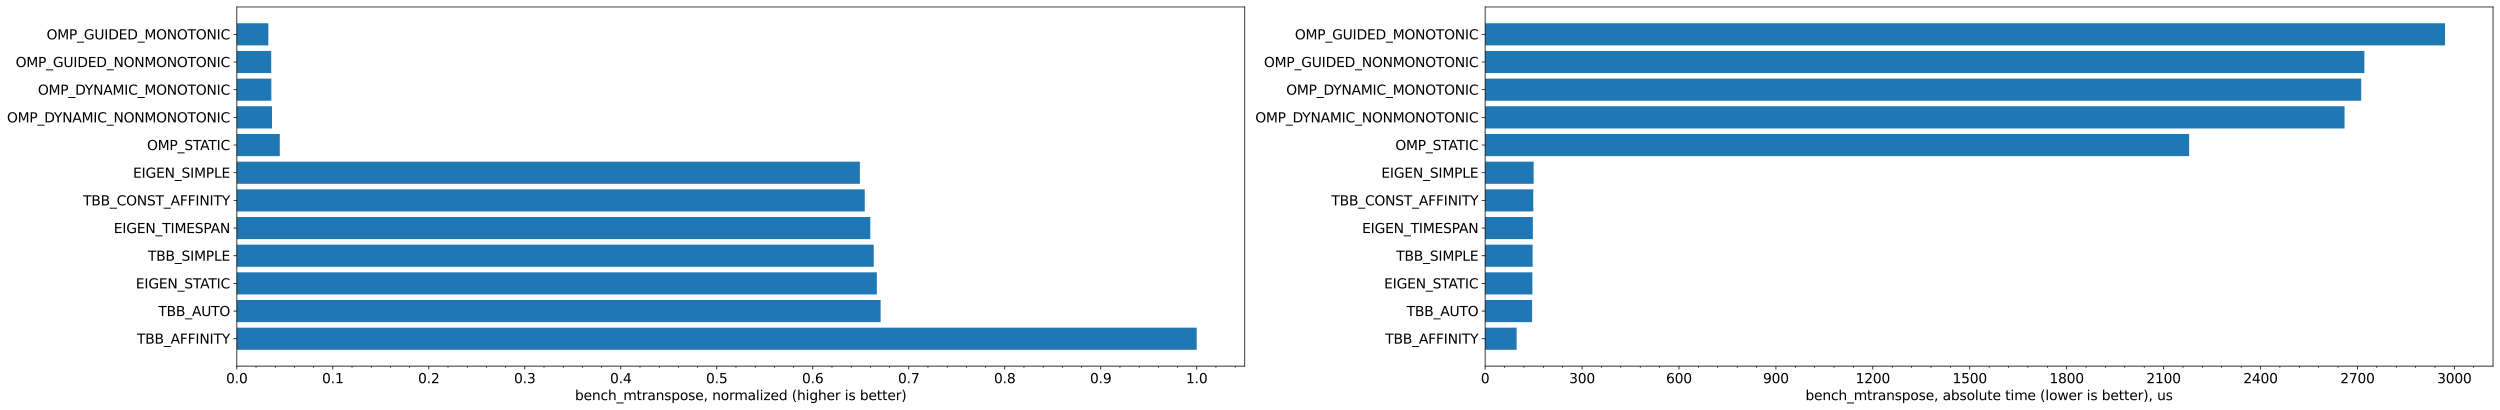 <?xml version="1.0" encoding="utf-8" standalone="no"?>
<!DOCTYPE svg PUBLIC "-//W3C//DTD SVG 1.1//EN"
  "http://www.w3.org/Graphics/SVG/1.1/DTD/svg11.dtd">
<svg xmlns:xlink="http://www.w3.org/1999/xlink" width="2584.692pt" height="424.208pt" viewBox="0 0 2584.692 424.208" xmlns="http://www.w3.org/2000/svg" version="1.1">
 <defs>
  <style type="text/css">*{stroke-linejoin: round; stroke-linecap: butt}</style>
 </defs>
 <g id="figure_1">
  <g id="patch_1">
   <path d="M 0 424.208 
L 2584.692 424.208 
L 2584.692 0 
L 0 0 
z
" style="fill: #ffffff"/>
  </g>
  <g id="axes_1">
   <g id="patch_2">
    <path d="M 244.852 378.52 
L 1286.892 378.52 
L 1286.892 7.2 
L 244.852 7.2 
z
" style="fill: #ffffff"/>
   </g>
   <g id="patch_3">
    <path d="M 244.852 361.642 
L 1237.271 361.642 
L 1237.271 338.756 
L 244.852 338.756 
z
" clip-path="url(#p815aab9314)" style="fill: #1f77b4"/>
   </g>
   <g id="patch_4">
    <path d="M 244.852 333.035 
L 910.46 333.035 
L 910.46 310.149 
L 244.852 310.149 
z
" clip-path="url(#p815aab9314)" style="fill: #1f77b4"/>
   </g>
   <g id="patch_5">
    <path d="M 244.852 304.428 
L 906.542 304.428 
L 906.542 281.542 
L 244.852 281.542 
z
" clip-path="url(#p815aab9314)" style="fill: #1f77b4"/>
   </g>
   <g id="patch_6">
    <path d="M 244.852 275.821 
L 903.316 275.821 
L 903.316 252.935 
L 244.852 252.935 
z
" clip-path="url(#p815aab9314)" style="fill: #1f77b4"/>
   </g>
   <g id="patch_7">
    <path d="M 244.852 247.213 
L 899.781 247.213 
L 899.781 224.328 
L 244.852 224.328 
z
" clip-path="url(#p815aab9314)" style="fill: #1f77b4"/>
   </g>
   <g id="patch_8">
    <path d="M 244.852 218.606 
L 894.032 218.606 
L 894.032 195.721 
L 244.852 195.721 
z
" clip-path="url(#p815aab9314)" style="fill: #1f77b4"/>
   </g>
   <g id="patch_9">
    <path d="M 244.852 189.999 
L 889.006 189.999 
L 889.006 167.114 
L 244.852 167.114 
z
" clip-path="url(#p815aab9314)" style="fill: #1f77b4"/>
   </g>
   <g id="patch_10">
    <path d="M 244.852 161.392 
L 289.261 161.392 
L 289.261 138.507 
L 244.852 138.507 
z
" clip-path="url(#p815aab9314)" style="fill: #1f77b4"/>
   </g>
   <g id="patch_11">
    <path d="M 244.852 132.785 
L 281.229 132.785 
L 281.229 109.899 
L 244.852 109.899 
z
" clip-path="url(#p815aab9314)" style="fill: #1f77b4"/>
   </g>
   <g id="patch_12">
    <path d="M 244.852 104.178 
L 280.537 104.178 
L 280.537 81.292 
L 244.852 81.292 
z
" clip-path="url(#p815aab9314)" style="fill: #1f77b4"/>
   </g>
   <g id="patch_13">
    <path d="M 244.852 75.571 
L 280.408 75.571 
L 280.408 52.685 
L 244.852 52.685 
z
" clip-path="url(#p815aab9314)" style="fill: #1f77b4"/>
   </g>
   <g id="patch_14">
    <path d="M 244.852 46.964 
L 277.421 46.964 
L 277.421 24.078 
L 244.852 24.078 
z
" clip-path="url(#p815aab9314)" style="fill: #1f77b4"/>
   </g>
   <g id="matplotlib.axis_1">
    <g id="xtick_1">
     <g id="line2d_1">
      <defs>
       <path id="ma8612dbdcb" d="M 0 0 
L 0 3.5 
" style="stroke: #000000; stroke-width: 0.8"/>
      </defs>
      <g>
       <use xlink:href="#ma8612dbdcb" x="244.852" y="378.52" style="stroke: #000000; stroke-width: 0.8"/>
      </g>
     </g>
     <g id="text_1">
      <!-- 0.0 -->
      <g transform="translate(233.72 396.158) scale(0.14 -0.14)">
       <defs>
        <path id="DejaVuSans-30" d="M 2034 4250 
Q 1547 4250 1301 3770 
Q 1056 3291 1056 2328 
Q 1056 1369 1301 889 
Q 1547 409 2034 409 
Q 2525 409 2770 889 
Q 3016 1369 3016 2328 
Q 3016 3291 2770 3770 
Q 2525 4250 2034 4250 
z
M 2034 4750 
Q 2819 4750 3233 4129 
Q 3647 3509 3647 2328 
Q 3647 1150 3233 529 
Q 2819 -91 2034 -91 
Q 1250 -91 836 529 
Q 422 1150 422 2328 
Q 422 3509 836 4129 
Q 1250 4750 2034 4750 
z
" transform="scale(0.016)"/>
        <path id="DejaVuSans-2e" d="M 684 794 
L 1344 794 
L 1344 0 
L 684 0 
L 684 794 
z
" transform="scale(0.016)"/>
       </defs>
       <use xlink:href="#DejaVuSans-30"/>
       <use xlink:href="#DejaVuSans-2e" x="63.623"/>
       <use xlink:href="#DejaVuSans-30" x="95.41"/>
      </g>
     </g>
    </g>
    <g id="xtick_2">
     <g id="line2d_2">
      <g>
       <use xlink:href="#ma8612dbdcb" x="344.094" y="378.52" style="stroke: #000000; stroke-width: 0.8"/>
      </g>
     </g>
     <g id="text_2">
      <!-- 0.1 -->
      <g transform="translate(332.962 396.158) scale(0.14 -0.14)">
       <defs>
        <path id="DejaVuSans-31" d="M 794 531 
L 1825 531 
L 1825 4091 
L 703 3866 
L 703 4441 
L 1819 4666 
L 2450 4666 
L 2450 531 
L 3481 531 
L 3481 0 
L 794 0 
L 794 531 
z
" transform="scale(0.016)"/>
       </defs>
       <use xlink:href="#DejaVuSans-30"/>
       <use xlink:href="#DejaVuSans-2e" x="63.623"/>
       <use xlink:href="#DejaVuSans-31" x="95.41"/>
      </g>
     </g>
    </g>
    <g id="xtick_3">
     <g id="line2d_3">
      <g>
       <use xlink:href="#ma8612dbdcb" x="443.336" y="378.52" style="stroke: #000000; stroke-width: 0.8"/>
      </g>
     </g>
     <g id="text_3">
      <!-- 0.2 -->
      <g transform="translate(432.204 396.158) scale(0.14 -0.14)">
       <defs>
        <path id="DejaVuSans-32" d="M 1228 531 
L 3431 531 
L 3431 0 
L 469 0 
L 469 531 
Q 828 903 1448 1529 
Q 2069 2156 2228 2338 
Q 2531 2678 2651 2914 
Q 2772 3150 2772 3378 
Q 2772 3750 2511 3984 
Q 2250 4219 1831 4219 
Q 1534 4219 1204 4116 
Q 875 4013 500 3803 
L 500 4441 
Q 881 4594 1212 4672 
Q 1544 4750 1819 4750 
Q 2544 4750 2975 4387 
Q 3406 4025 3406 3419 
Q 3406 3131 3298 2873 
Q 3191 2616 2906 2266 
Q 2828 2175 2409 1742 
Q 1991 1309 1228 531 
z
" transform="scale(0.016)"/>
       </defs>
       <use xlink:href="#DejaVuSans-30"/>
       <use xlink:href="#DejaVuSans-2e" x="63.623"/>
       <use xlink:href="#DejaVuSans-32" x="95.41"/>
      </g>
     </g>
    </g>
    <g id="xtick_4">
     <g id="line2d_4">
      <g>
       <use xlink:href="#ma8612dbdcb" x="542.578" y="378.52" style="stroke: #000000; stroke-width: 0.8"/>
      </g>
     </g>
     <g id="text_4">
      <!-- 0.3 -->
      <g transform="translate(531.446 396.158) scale(0.14 -0.14)">
       <defs>
        <path id="DejaVuSans-33" d="M 2597 2516 
Q 3050 2419 3304 2112 
Q 3559 1806 3559 1356 
Q 3559 666 3084 287 
Q 2609 -91 1734 -91 
Q 1441 -91 1130 -33 
Q 819 25 488 141 
L 488 750 
Q 750 597 1062 519 
Q 1375 441 1716 441 
Q 2309 441 2620 675 
Q 2931 909 2931 1356 
Q 2931 1769 2642 2001 
Q 2353 2234 1838 2234 
L 1294 2234 
L 1294 2753 
L 1863 2753 
Q 2328 2753 2575 2939 
Q 2822 3125 2822 3475 
Q 2822 3834 2567 4026 
Q 2313 4219 1838 4219 
Q 1578 4219 1281 4162 
Q 984 4106 628 3988 
L 628 4550 
Q 988 4650 1302 4700 
Q 1616 4750 1894 4750 
Q 2613 4750 3031 4423 
Q 3450 4097 3450 3541 
Q 3450 3153 3228 2886 
Q 3006 2619 2597 2516 
z
" transform="scale(0.016)"/>
       </defs>
       <use xlink:href="#DejaVuSans-30"/>
       <use xlink:href="#DejaVuSans-2e" x="63.623"/>
       <use xlink:href="#DejaVuSans-33" x="95.41"/>
      </g>
     </g>
    </g>
    <g id="xtick_5">
     <g id="line2d_5">
      <g>
       <use xlink:href="#ma8612dbdcb" x="641.82" y="378.52" style="stroke: #000000; stroke-width: 0.8"/>
      </g>
     </g>
     <g id="text_5">
      <!-- 0.4 -->
      <g transform="translate(630.688 396.158) scale(0.14 -0.14)">
       <defs>
        <path id="DejaVuSans-34" d="M 2419 4116 
L 825 1625 
L 2419 1625 
L 2419 4116 
z
M 2253 4666 
L 3047 4666 
L 3047 1625 
L 3713 1625 
L 3713 1100 
L 3047 1100 
L 3047 0 
L 2419 0 
L 2419 1100 
L 313 1100 
L 313 1709 
L 2253 4666 
z
" transform="scale(0.016)"/>
       </defs>
       <use xlink:href="#DejaVuSans-30"/>
       <use xlink:href="#DejaVuSans-2e" x="63.623"/>
       <use xlink:href="#DejaVuSans-34" x="95.41"/>
      </g>
     </g>
    </g>
    <g id="xtick_6">
     <g id="line2d_6">
      <g>
       <use xlink:href="#ma8612dbdcb" x="741.062" y="378.52" style="stroke: #000000; stroke-width: 0.8"/>
      </g>
     </g>
     <g id="text_6">
      <!-- 0.5 -->
      <g transform="translate(729.93 396.158) scale(0.14 -0.14)">
       <defs>
        <path id="DejaVuSans-35" d="M 691 4666 
L 3169 4666 
L 3169 4134 
L 1269 4134 
L 1269 2991 
Q 1406 3038 1543 3061 
Q 1681 3084 1819 3084 
Q 2600 3084 3056 2656 
Q 3513 2228 3513 1497 
Q 3513 744 3044 326 
Q 2575 -91 1722 -91 
Q 1428 -91 1123 -41 
Q 819 9 494 109 
L 494 744 
Q 775 591 1075 516 
Q 1375 441 1709 441 
Q 2250 441 2565 725 
Q 2881 1009 2881 1497 
Q 2881 1984 2565 2268 
Q 2250 2553 1709 2553 
Q 1456 2553 1204 2497 
Q 953 2441 691 2322 
L 691 4666 
z
" transform="scale(0.016)"/>
       </defs>
       <use xlink:href="#DejaVuSans-30"/>
       <use xlink:href="#DejaVuSans-2e" x="63.623"/>
       <use xlink:href="#DejaVuSans-35" x="95.41"/>
      </g>
     </g>
    </g>
    <g id="xtick_7">
     <g id="line2d_7">
      <g>
       <use xlink:href="#ma8612dbdcb" x="840.304" y="378.52" style="stroke: #000000; stroke-width: 0.8"/>
      </g>
     </g>
     <g id="text_7">
      <!-- 0.6 -->
      <g transform="translate(829.171 396.158) scale(0.14 -0.14)">
       <defs>
        <path id="DejaVuSans-36" d="M 2113 2584 
Q 1688 2584 1439 2293 
Q 1191 2003 1191 1497 
Q 1191 994 1439 701 
Q 1688 409 2113 409 
Q 2538 409 2786 701 
Q 3034 994 3034 1497 
Q 3034 2003 2786 2293 
Q 2538 2584 2113 2584 
z
M 3366 4563 
L 3366 3988 
Q 3128 4100 2886 4159 
Q 2644 4219 2406 4219 
Q 1781 4219 1451 3797 
Q 1122 3375 1075 2522 
Q 1259 2794 1537 2939 
Q 1816 3084 2150 3084 
Q 2853 3084 3261 2657 
Q 3669 2231 3669 1497 
Q 3669 778 3244 343 
Q 2819 -91 2113 -91 
Q 1303 -91 875 529 
Q 447 1150 447 2328 
Q 447 3434 972 4092 
Q 1497 4750 2381 4750 
Q 2619 4750 2861 4703 
Q 3103 4656 3366 4563 
z
" transform="scale(0.016)"/>
       </defs>
       <use xlink:href="#DejaVuSans-30"/>
       <use xlink:href="#DejaVuSans-2e" x="63.623"/>
       <use xlink:href="#DejaVuSans-36" x="95.41"/>
      </g>
     </g>
    </g>
    <g id="xtick_8">
     <g id="line2d_8">
      <g>
       <use xlink:href="#ma8612dbdcb" x="939.546" y="378.52" style="stroke: #000000; stroke-width: 0.8"/>
      </g>
     </g>
     <g id="text_8">
      <!-- 0.7 -->
      <g transform="translate(928.413 396.158) scale(0.14 -0.14)">
       <defs>
        <path id="DejaVuSans-37" d="M 525 4666 
L 3525 4666 
L 3525 4397 
L 1831 0 
L 1172 0 
L 2766 4134 
L 525 4134 
L 525 4666 
z
" transform="scale(0.016)"/>
       </defs>
       <use xlink:href="#DejaVuSans-30"/>
       <use xlink:href="#DejaVuSans-2e" x="63.623"/>
       <use xlink:href="#DejaVuSans-37" x="95.41"/>
      </g>
     </g>
    </g>
    <g id="xtick_9">
     <g id="line2d_9">
      <g>
       <use xlink:href="#ma8612dbdcb" x="1038.787" y="378.52" style="stroke: #000000; stroke-width: 0.8"/>
      </g>
     </g>
     <g id="text_9">
      <!-- 0.8 -->
      <g transform="translate(1027.655 396.158) scale(0.14 -0.14)">
       <defs>
        <path id="DejaVuSans-38" d="M 2034 2216 
Q 1584 2216 1326 1975 
Q 1069 1734 1069 1313 
Q 1069 891 1326 650 
Q 1584 409 2034 409 
Q 2484 409 2743 651 
Q 3003 894 3003 1313 
Q 3003 1734 2745 1975 
Q 2488 2216 2034 2216 
z
M 1403 2484 
Q 997 2584 770 2862 
Q 544 3141 544 3541 
Q 544 4100 942 4425 
Q 1341 4750 2034 4750 
Q 2731 4750 3128 4425 
Q 3525 4100 3525 3541 
Q 3525 3141 3298 2862 
Q 3072 2584 2669 2484 
Q 3125 2378 3379 2068 
Q 3634 1759 3634 1313 
Q 3634 634 3220 271 
Q 2806 -91 2034 -91 
Q 1263 -91 848 271 
Q 434 634 434 1313 
Q 434 1759 690 2068 
Q 947 2378 1403 2484 
z
M 1172 3481 
Q 1172 3119 1398 2916 
Q 1625 2713 2034 2713 
Q 2441 2713 2670 2916 
Q 2900 3119 2900 3481 
Q 2900 3844 2670 4047 
Q 2441 4250 2034 4250 
Q 1625 4250 1398 4047 
Q 1172 3844 1172 3481 
z
" transform="scale(0.016)"/>
       </defs>
       <use xlink:href="#DejaVuSans-30"/>
       <use xlink:href="#DejaVuSans-2e" x="63.623"/>
       <use xlink:href="#DejaVuSans-38" x="95.41"/>
      </g>
     </g>
    </g>
    <g id="xtick_10">
     <g id="line2d_10">
      <g>
       <use xlink:href="#ma8612dbdcb" x="1138.029" y="378.52" style="stroke: #000000; stroke-width: 0.8"/>
      </g>
     </g>
     <g id="text_10">
      <!-- 0.9 -->
      <g transform="translate(1126.897 396.158) scale(0.14 -0.14)">
       <defs>
        <path id="DejaVuSans-39" d="M 703 97 
L 703 672 
Q 941 559 1184 500 
Q 1428 441 1663 441 
Q 2288 441 2617 861 
Q 2947 1281 2994 2138 
Q 2813 1869 2534 1725 
Q 2256 1581 1919 1581 
Q 1219 1581 811 2004 
Q 403 2428 403 3163 
Q 403 3881 828 4315 
Q 1253 4750 1959 4750 
Q 2769 4750 3195 4129 
Q 3622 3509 3622 2328 
Q 3622 1225 3098 567 
Q 2575 -91 1691 -91 
Q 1453 -91 1209 -44 
Q 966 3 703 97 
z
M 1959 2075 
Q 2384 2075 2632 2365 
Q 2881 2656 2881 3163 
Q 2881 3666 2632 3958 
Q 2384 4250 1959 4250 
Q 1534 4250 1286 3958 
Q 1038 3666 1038 3163 
Q 1038 2656 1286 2365 
Q 1534 2075 1959 2075 
z
" transform="scale(0.016)"/>
       </defs>
       <use xlink:href="#DejaVuSans-30"/>
       <use xlink:href="#DejaVuSans-2e" x="63.623"/>
       <use xlink:href="#DejaVuSans-39" x="95.41"/>
      </g>
     </g>
    </g>
    <g id="xtick_11">
     <g id="line2d_11">
      <g>
       <use xlink:href="#ma8612dbdcb" x="1237.271" y="378.52" style="stroke: #000000; stroke-width: 0.8"/>
      </g>
     </g>
     <g id="text_11">
      <!-- 1.0 -->
      <g transform="translate(1226.139 396.158) scale(0.14 -0.14)">
       <use xlink:href="#DejaVuSans-31"/>
       <use xlink:href="#DejaVuSans-2e" x="63.623"/>
       <use xlink:href="#DejaVuSans-30" x="95.41"/>
      </g>
     </g>
    </g>
    <g id="xtick_12">
     <g id="line2d_12">
      <defs>
       <path id="m2bb88def54" d="M 0 0 
L 0 2 
" style="stroke: #000000; stroke-width: 0.6"/>
      </defs>
      <g>
       <use xlink:href="#m2bb88def54" x="264.701" y="378.52" style="stroke: #000000; stroke-width: 0.6"/>
      </g>
     </g>
    </g>
    <g id="xtick_13">
     <g id="line2d_13">
      <g>
       <use xlink:href="#m2bb88def54" x="284.549" y="378.52" style="stroke: #000000; stroke-width: 0.6"/>
      </g>
     </g>
    </g>
    <g id="xtick_14">
     <g id="line2d_14">
      <g>
       <use xlink:href="#m2bb88def54" x="304.397" y="378.52" style="stroke: #000000; stroke-width: 0.6"/>
      </g>
     </g>
    </g>
    <g id="xtick_15">
     <g id="line2d_15">
      <g>
       <use xlink:href="#m2bb88def54" x="324.246" y="378.52" style="stroke: #000000; stroke-width: 0.6"/>
      </g>
     </g>
    </g>
    <g id="xtick_16">
     <g id="line2d_16">
      <g>
       <use xlink:href="#m2bb88def54" x="363.942" y="378.52" style="stroke: #000000; stroke-width: 0.6"/>
      </g>
     </g>
    </g>
    <g id="xtick_17">
     <g id="line2d_17">
      <g>
       <use xlink:href="#m2bb88def54" x="383.791" y="378.52" style="stroke: #000000; stroke-width: 0.6"/>
      </g>
     </g>
    </g>
    <g id="xtick_18">
     <g id="line2d_18">
      <g>
       <use xlink:href="#m2bb88def54" x="403.639" y="378.52" style="stroke: #000000; stroke-width: 0.6"/>
      </g>
     </g>
    </g>
    <g id="xtick_19">
     <g id="line2d_19">
      <g>
       <use xlink:href="#m2bb88def54" x="423.488" y="378.52" style="stroke: #000000; stroke-width: 0.6"/>
      </g>
     </g>
    </g>
    <g id="xtick_20">
     <g id="line2d_20">
      <g>
       <use xlink:href="#m2bb88def54" x="463.184" y="378.52" style="stroke: #000000; stroke-width: 0.6"/>
      </g>
     </g>
    </g>
    <g id="xtick_21">
     <g id="line2d_21">
      <g>
       <use xlink:href="#m2bb88def54" x="483.033" y="378.52" style="stroke: #000000; stroke-width: 0.6"/>
      </g>
     </g>
    </g>
    <g id="xtick_22">
     <g id="line2d_22">
      <g>
       <use xlink:href="#m2bb88def54" x="502.881" y="378.52" style="stroke: #000000; stroke-width: 0.6"/>
      </g>
     </g>
    </g>
    <g id="xtick_23">
     <g id="line2d_23">
      <g>
       <use xlink:href="#m2bb88def54" x="522.73" y="378.52" style="stroke: #000000; stroke-width: 0.6"/>
      </g>
     </g>
    </g>
    <g id="xtick_24">
     <g id="line2d_24">
      <g>
       <use xlink:href="#m2bb88def54" x="562.426" y="378.52" style="stroke: #000000; stroke-width: 0.6"/>
      </g>
     </g>
    </g>
    <g id="xtick_25">
     <g id="line2d_25">
      <g>
       <use xlink:href="#m2bb88def54" x="582.275" y="378.52" style="stroke: #000000; stroke-width: 0.6"/>
      </g>
     </g>
    </g>
    <g id="xtick_26">
     <g id="line2d_26">
      <g>
       <use xlink:href="#m2bb88def54" x="602.123" y="378.52" style="stroke: #000000; stroke-width: 0.6"/>
      </g>
     </g>
    </g>
    <g id="xtick_27">
     <g id="line2d_27">
      <g>
       <use xlink:href="#m2bb88def54" x="621.971" y="378.52" style="stroke: #000000; stroke-width: 0.6"/>
      </g>
     </g>
    </g>
    <g id="xtick_28">
     <g id="line2d_28">
      <g>
       <use xlink:href="#m2bb88def54" x="661.668" y="378.52" style="stroke: #000000; stroke-width: 0.6"/>
      </g>
     </g>
    </g>
    <g id="xtick_29">
     <g id="line2d_29">
      <g>
       <use xlink:href="#m2bb88def54" x="681.517" y="378.52" style="stroke: #000000; stroke-width: 0.6"/>
      </g>
     </g>
    </g>
    <g id="xtick_30">
     <g id="line2d_30">
      <g>
       <use xlink:href="#m2bb88def54" x="701.365" y="378.52" style="stroke: #000000; stroke-width: 0.6"/>
      </g>
     </g>
    </g>
    <g id="xtick_31">
     <g id="line2d_31">
      <g>
       <use xlink:href="#m2bb88def54" x="721.213" y="378.52" style="stroke: #000000; stroke-width: 0.6"/>
      </g>
     </g>
    </g>
    <g id="xtick_32">
     <g id="line2d_32">
      <g>
       <use xlink:href="#m2bb88def54" x="760.91" y="378.52" style="stroke: #000000; stroke-width: 0.6"/>
      </g>
     </g>
    </g>
    <g id="xtick_33">
     <g id="line2d_33">
      <g>
       <use xlink:href="#m2bb88def54" x="780.758" y="378.52" style="stroke: #000000; stroke-width: 0.6"/>
      </g>
     </g>
    </g>
    <g id="xtick_34">
     <g id="line2d_34">
      <g>
       <use xlink:href="#m2bb88def54" x="800.607" y="378.52" style="stroke: #000000; stroke-width: 0.6"/>
      </g>
     </g>
    </g>
    <g id="xtick_35">
     <g id="line2d_35">
      <g>
       <use xlink:href="#m2bb88def54" x="820.455" y="378.52" style="stroke: #000000; stroke-width: 0.6"/>
      </g>
     </g>
    </g>
    <g id="xtick_36">
     <g id="line2d_36">
      <g>
       <use xlink:href="#m2bb88def54" x="860.152" y="378.52" style="stroke: #000000; stroke-width: 0.6"/>
      </g>
     </g>
    </g>
    <g id="xtick_37">
     <g id="line2d_37">
      <g>
       <use xlink:href="#m2bb88def54" x="880" y="378.52" style="stroke: #000000; stroke-width: 0.6"/>
      </g>
     </g>
    </g>
    <g id="xtick_38">
     <g id="line2d_38">
      <g>
       <use xlink:href="#m2bb88def54" x="899.849" y="378.52" style="stroke: #000000; stroke-width: 0.6"/>
      </g>
     </g>
    </g>
    <g id="xtick_39">
     <g id="line2d_39">
      <g>
       <use xlink:href="#m2bb88def54" x="919.697" y="378.52" style="stroke: #000000; stroke-width: 0.6"/>
      </g>
     </g>
    </g>
    <g id="xtick_40">
     <g id="line2d_40">
      <g>
       <use xlink:href="#m2bb88def54" x="959.394" y="378.52" style="stroke: #000000; stroke-width: 0.6"/>
      </g>
     </g>
    </g>
    <g id="xtick_41">
     <g id="line2d_41">
      <g>
       <use xlink:href="#m2bb88def54" x="979.242" y="378.52" style="stroke: #000000; stroke-width: 0.6"/>
      </g>
     </g>
    </g>
    <g id="xtick_42">
     <g id="line2d_42">
      <g>
       <use xlink:href="#m2bb88def54" x="999.091" y="378.52" style="stroke: #000000; stroke-width: 0.6"/>
      </g>
     </g>
    </g>
    <g id="xtick_43">
     <g id="line2d_43">
      <g>
       <use xlink:href="#m2bb88def54" x="1018.939" y="378.52" style="stroke: #000000; stroke-width: 0.6"/>
      </g>
     </g>
    </g>
    <g id="xtick_44">
     <g id="line2d_44">
      <g>
       <use xlink:href="#m2bb88def54" x="1058.636" y="378.52" style="stroke: #000000; stroke-width: 0.6"/>
      </g>
     </g>
    </g>
    <g id="xtick_45">
     <g id="line2d_45">
      <g>
       <use xlink:href="#m2bb88def54" x="1078.484" y="378.52" style="stroke: #000000; stroke-width: 0.6"/>
      </g>
     </g>
    </g>
    <g id="xtick_46">
     <g id="line2d_46">
      <g>
       <use xlink:href="#m2bb88def54" x="1098.333" y="378.52" style="stroke: #000000; stroke-width: 0.6"/>
      </g>
     </g>
    </g>
    <g id="xtick_47">
     <g id="line2d_47">
      <g>
       <use xlink:href="#m2bb88def54" x="1118.181" y="378.52" style="stroke: #000000; stroke-width: 0.6"/>
      </g>
     </g>
    </g>
    <g id="xtick_48">
     <g id="line2d_48">
      <g>
       <use xlink:href="#m2bb88def54" x="1157.878" y="378.52" style="stroke: #000000; stroke-width: 0.6"/>
      </g>
     </g>
    </g>
    <g id="xtick_49">
     <g id="line2d_49">
      <g>
       <use xlink:href="#m2bb88def54" x="1177.726" y="378.52" style="stroke: #000000; stroke-width: 0.6"/>
      </g>
     </g>
    </g>
    <g id="xtick_50">
     <g id="line2d_50">
      <g>
       <use xlink:href="#m2bb88def54" x="1197.574" y="378.52" style="stroke: #000000; stroke-width: 0.6"/>
      </g>
     </g>
    </g>
    <g id="xtick_51">
     <g id="line2d_51">
      <g>
       <use xlink:href="#m2bb88def54" x="1217.423" y="378.52" style="stroke: #000000; stroke-width: 0.6"/>
      </g>
     </g>
    </g>
    <g id="xtick_52">
     <g id="line2d_52">
      <g>
       <use xlink:href="#m2bb88def54" x="1257.12" y="378.52" style="stroke: #000000; stroke-width: 0.6"/>
      </g>
     </g>
    </g>
    <g id="xtick_53">
     <g id="line2d_53">
      <g>
       <use xlink:href="#m2bb88def54" x="1276.968" y="378.52" style="stroke: #000000; stroke-width: 0.6"/>
      </g>
     </g>
    </g>
    <g id="text_12">
     <!-- bench_mtranspose, normalized (higher is better) -->
     <g transform="translate(594.462 413.707) scale(0.14 -0.14)">
      <defs>
       <path id="DejaVuSans-62" d="M 3116 1747 
Q 3116 2381 2855 2742 
Q 2594 3103 2138 3103 
Q 1681 3103 1420 2742 
Q 1159 2381 1159 1747 
Q 1159 1113 1420 752 
Q 1681 391 2138 391 
Q 2594 391 2855 752 
Q 3116 1113 3116 1747 
z
M 1159 2969 
Q 1341 3281 1617 3432 
Q 1894 3584 2278 3584 
Q 2916 3584 3314 3078 
Q 3713 2572 3713 1747 
Q 3713 922 3314 415 
Q 2916 -91 2278 -91 
Q 1894 -91 1617 61 
Q 1341 213 1159 525 
L 1159 0 
L 581 0 
L 581 4863 
L 1159 4863 
L 1159 2969 
z
" transform="scale(0.016)"/>
       <path id="DejaVuSans-65" d="M 3597 1894 
L 3597 1613 
L 953 1613 
Q 991 1019 1311 708 
Q 1631 397 2203 397 
Q 2534 397 2845 478 
Q 3156 559 3463 722 
L 3463 178 
Q 3153 47 2828 -22 
Q 2503 -91 2169 -91 
Q 1331 -91 842 396 
Q 353 884 353 1716 
Q 353 2575 817 3079 
Q 1281 3584 2069 3584 
Q 2775 3584 3186 3129 
Q 3597 2675 3597 1894 
z
M 3022 2063 
Q 3016 2534 2758 2815 
Q 2500 3097 2075 3097 
Q 1594 3097 1305 2825 
Q 1016 2553 972 2059 
L 3022 2063 
z
" transform="scale(0.016)"/>
       <path id="DejaVuSans-6e" d="M 3513 2113 
L 3513 0 
L 2938 0 
L 2938 2094 
Q 2938 2591 2744 2837 
Q 2550 3084 2163 3084 
Q 1697 3084 1428 2787 
Q 1159 2491 1159 1978 
L 1159 0 
L 581 0 
L 581 3500 
L 1159 3500 
L 1159 2956 
Q 1366 3272 1645 3428 
Q 1925 3584 2291 3584 
Q 2894 3584 3203 3211 
Q 3513 2838 3513 2113 
z
" transform="scale(0.016)"/>
       <path id="DejaVuSans-63" d="M 3122 3366 
L 3122 2828 
Q 2878 2963 2633 3030 
Q 2388 3097 2138 3097 
Q 1578 3097 1268 2742 
Q 959 2388 959 1747 
Q 959 1106 1268 751 
Q 1578 397 2138 397 
Q 2388 397 2633 464 
Q 2878 531 3122 666 
L 3122 134 
Q 2881 22 2623 -34 
Q 2366 -91 2075 -91 
Q 1284 -91 818 406 
Q 353 903 353 1747 
Q 353 2603 823 3093 
Q 1294 3584 2113 3584 
Q 2378 3584 2631 3529 
Q 2884 3475 3122 3366 
z
" transform="scale(0.016)"/>
       <path id="DejaVuSans-68" d="M 3513 2113 
L 3513 0 
L 2938 0 
L 2938 2094 
Q 2938 2591 2744 2837 
Q 2550 3084 2163 3084 
Q 1697 3084 1428 2787 
Q 1159 2491 1159 1978 
L 1159 0 
L 581 0 
L 581 4863 
L 1159 4863 
L 1159 2956 
Q 1366 3272 1645 3428 
Q 1925 3584 2291 3584 
Q 2894 3584 3203 3211 
Q 3513 2838 3513 2113 
z
" transform="scale(0.016)"/>
       <path id="DejaVuSans-5f" d="M 3263 -1063 
L 3263 -1509 
L -63 -1509 
L -63 -1063 
L 3263 -1063 
z
" transform="scale(0.016)"/>
       <path id="DejaVuSans-6d" d="M 3328 2828 
Q 3544 3216 3844 3400 
Q 4144 3584 4550 3584 
Q 5097 3584 5394 3201 
Q 5691 2819 5691 2113 
L 5691 0 
L 5113 0 
L 5113 2094 
Q 5113 2597 4934 2840 
Q 4756 3084 4391 3084 
Q 3944 3084 3684 2787 
Q 3425 2491 3425 1978 
L 3425 0 
L 2847 0 
L 2847 2094 
Q 2847 2600 2669 2842 
Q 2491 3084 2119 3084 
Q 1678 3084 1418 2786 
Q 1159 2488 1159 1978 
L 1159 0 
L 581 0 
L 581 3500 
L 1159 3500 
L 1159 2956 
Q 1356 3278 1631 3431 
Q 1906 3584 2284 3584 
Q 2666 3584 2933 3390 
Q 3200 3197 3328 2828 
z
" transform="scale(0.016)"/>
       <path id="DejaVuSans-74" d="M 1172 4494 
L 1172 3500 
L 2356 3500 
L 2356 3053 
L 1172 3053 
L 1172 1153 
Q 1172 725 1289 603 
Q 1406 481 1766 481 
L 2356 481 
L 2356 0 
L 1766 0 
Q 1100 0 847 248 
Q 594 497 594 1153 
L 594 3053 
L 172 3053 
L 172 3500 
L 594 3500 
L 594 4494 
L 1172 4494 
z
" transform="scale(0.016)"/>
       <path id="DejaVuSans-72" d="M 2631 2963 
Q 2534 3019 2420 3045 
Q 2306 3072 2169 3072 
Q 1681 3072 1420 2755 
Q 1159 2438 1159 1844 
L 1159 0 
L 581 0 
L 581 3500 
L 1159 3500 
L 1159 2956 
Q 1341 3275 1631 3429 
Q 1922 3584 2338 3584 
Q 2397 3584 2469 3576 
Q 2541 3569 2628 3553 
L 2631 2963 
z
" transform="scale(0.016)"/>
       <path id="DejaVuSans-61" d="M 2194 1759 
Q 1497 1759 1228 1600 
Q 959 1441 959 1056 
Q 959 750 1161 570 
Q 1363 391 1709 391 
Q 2188 391 2477 730 
Q 2766 1069 2766 1631 
L 2766 1759 
L 2194 1759 
z
M 3341 1997 
L 3341 0 
L 2766 0 
L 2766 531 
Q 2569 213 2275 61 
Q 1981 -91 1556 -91 
Q 1019 -91 701 211 
Q 384 513 384 1019 
Q 384 1609 779 1909 
Q 1175 2209 1959 2209 
L 2766 2209 
L 2766 2266 
Q 2766 2663 2505 2880 
Q 2244 3097 1772 3097 
Q 1472 3097 1187 3025 
Q 903 2953 641 2809 
L 641 3341 
Q 956 3463 1253 3523 
Q 1550 3584 1831 3584 
Q 2591 3584 2966 3190 
Q 3341 2797 3341 1997 
z
" transform="scale(0.016)"/>
       <path id="DejaVuSans-73" d="M 2834 3397 
L 2834 2853 
Q 2591 2978 2328 3040 
Q 2066 3103 1784 3103 
Q 1356 3103 1142 2972 
Q 928 2841 928 2578 
Q 928 2378 1081 2264 
Q 1234 2150 1697 2047 
L 1894 2003 
Q 2506 1872 2764 1633 
Q 3022 1394 3022 966 
Q 3022 478 2636 193 
Q 2250 -91 1575 -91 
Q 1294 -91 989 -36 
Q 684 19 347 128 
L 347 722 
Q 666 556 975 473 
Q 1284 391 1588 391 
Q 1994 391 2212 530 
Q 2431 669 2431 922 
Q 2431 1156 2273 1281 
Q 2116 1406 1581 1522 
L 1381 1569 
Q 847 1681 609 1914 
Q 372 2147 372 2553 
Q 372 3047 722 3315 
Q 1072 3584 1716 3584 
Q 2034 3584 2315 3537 
Q 2597 3491 2834 3397 
z
" transform="scale(0.016)"/>
       <path id="DejaVuSans-70" d="M 1159 525 
L 1159 -1331 
L 581 -1331 
L 581 3500 
L 1159 3500 
L 1159 2969 
Q 1341 3281 1617 3432 
Q 1894 3584 2278 3584 
Q 2916 3584 3314 3078 
Q 3713 2572 3713 1747 
Q 3713 922 3314 415 
Q 2916 -91 2278 -91 
Q 1894 -91 1617 61 
Q 1341 213 1159 525 
z
M 3116 1747 
Q 3116 2381 2855 2742 
Q 2594 3103 2138 3103 
Q 1681 3103 1420 2742 
Q 1159 2381 1159 1747 
Q 1159 1113 1420 752 
Q 1681 391 2138 391 
Q 2594 391 2855 752 
Q 3116 1113 3116 1747 
z
" transform="scale(0.016)"/>
       <path id="DejaVuSans-6f" d="M 1959 3097 
Q 1497 3097 1228 2736 
Q 959 2375 959 1747 
Q 959 1119 1226 758 
Q 1494 397 1959 397 
Q 2419 397 2687 759 
Q 2956 1122 2956 1747 
Q 2956 2369 2687 2733 
Q 2419 3097 1959 3097 
z
M 1959 3584 
Q 2709 3584 3137 3096 
Q 3566 2609 3566 1747 
Q 3566 888 3137 398 
Q 2709 -91 1959 -91 
Q 1206 -91 779 398 
Q 353 888 353 1747 
Q 353 2609 779 3096 
Q 1206 3584 1959 3584 
z
" transform="scale(0.016)"/>
       <path id="DejaVuSans-2c" d="M 750 794 
L 1409 794 
L 1409 256 
L 897 -744 
L 494 -744 
L 750 256 
L 750 794 
z
" transform="scale(0.016)"/>
       <path id="DejaVuSans-20" transform="scale(0.016)"/>
       <path id="DejaVuSans-6c" d="M 603 4863 
L 1178 4863 
L 1178 0 
L 603 0 
L 603 4863 
z
" transform="scale(0.016)"/>
       <path id="DejaVuSans-69" d="M 603 3500 
L 1178 3500 
L 1178 0 
L 603 0 
L 603 3500 
z
M 603 4863 
L 1178 4863 
L 1178 4134 
L 603 4134 
L 603 4863 
z
" transform="scale(0.016)"/>
       <path id="DejaVuSans-7a" d="M 353 3500 
L 3084 3500 
L 3084 2975 
L 922 459 
L 3084 459 
L 3084 0 
L 275 0 
L 275 525 
L 2438 3041 
L 353 3041 
L 353 3500 
z
" transform="scale(0.016)"/>
       <path id="DejaVuSans-64" d="M 2906 2969 
L 2906 4863 
L 3481 4863 
L 3481 0 
L 2906 0 
L 2906 525 
Q 2725 213 2448 61 
Q 2172 -91 1784 -91 
Q 1150 -91 751 415 
Q 353 922 353 1747 
Q 353 2572 751 3078 
Q 1150 3584 1784 3584 
Q 2172 3584 2448 3432 
Q 2725 3281 2906 2969 
z
M 947 1747 
Q 947 1113 1208 752 
Q 1469 391 1925 391 
Q 2381 391 2643 752 
Q 2906 1113 2906 1747 
Q 2906 2381 2643 2742 
Q 2381 3103 1925 3103 
Q 1469 3103 1208 2742 
Q 947 2381 947 1747 
z
" transform="scale(0.016)"/>
       <path id="DejaVuSans-28" d="M 1984 4856 
Q 1566 4138 1362 3434 
Q 1159 2731 1159 2009 
Q 1159 1288 1364 580 
Q 1569 -128 1984 -844 
L 1484 -844 
Q 1016 -109 783 600 
Q 550 1309 550 2009 
Q 550 2706 781 3412 
Q 1013 4119 1484 4856 
L 1984 4856 
z
" transform="scale(0.016)"/>
       <path id="DejaVuSans-67" d="M 2906 1791 
Q 2906 2416 2648 2759 
Q 2391 3103 1925 3103 
Q 1463 3103 1205 2759 
Q 947 2416 947 1791 
Q 947 1169 1205 825 
Q 1463 481 1925 481 
Q 2391 481 2648 825 
Q 2906 1169 2906 1791 
z
M 3481 434 
Q 3481 -459 3084 -895 
Q 2688 -1331 1869 -1331 
Q 1566 -1331 1297 -1286 
Q 1028 -1241 775 -1147 
L 775 -588 
Q 1028 -725 1275 -790 
Q 1522 -856 1778 -856 
Q 2344 -856 2625 -561 
Q 2906 -266 2906 331 
L 2906 616 
Q 2728 306 2450 153 
Q 2172 0 1784 0 
Q 1141 0 747 490 
Q 353 981 353 1791 
Q 353 2603 747 3093 
Q 1141 3584 1784 3584 
Q 2172 3584 2450 3431 
Q 2728 3278 2906 2969 
L 2906 3500 
L 3481 3500 
L 3481 434 
z
" transform="scale(0.016)"/>
       <path id="DejaVuSans-29" d="M 513 4856 
L 1013 4856 
Q 1481 4119 1714 3412 
Q 1947 2706 1947 2009 
Q 1947 1309 1714 600 
Q 1481 -109 1013 -844 
L 513 -844 
Q 928 -128 1133 580 
Q 1338 1288 1338 2009 
Q 1338 2731 1133 3434 
Q 928 4138 513 4856 
z
" transform="scale(0.016)"/>
      </defs>
      <use xlink:href="#DejaVuSans-62"/>
      <use xlink:href="#DejaVuSans-65" x="63.477"/>
      <use xlink:href="#DejaVuSans-6e" x="125"/>
      <use xlink:href="#DejaVuSans-63" x="188.379"/>
      <use xlink:href="#DejaVuSans-68" x="243.359"/>
      <use xlink:href="#DejaVuSans-5f" x="306.738"/>
      <use xlink:href="#DejaVuSans-6d" x="356.738"/>
      <use xlink:href="#DejaVuSans-74" x="454.15"/>
      <use xlink:href="#DejaVuSans-72" x="493.359"/>
      <use xlink:href="#DejaVuSans-61" x="534.473"/>
      <use xlink:href="#DejaVuSans-6e" x="595.752"/>
      <use xlink:href="#DejaVuSans-73" x="659.131"/>
      <use xlink:href="#DejaVuSans-70" x="711.23"/>
      <use xlink:href="#DejaVuSans-6f" x="774.707"/>
      <use xlink:href="#DejaVuSans-73" x="835.889"/>
      <use xlink:href="#DejaVuSans-65" x="887.988"/>
      <use xlink:href="#DejaVuSans-2c" x="949.512"/>
      <use xlink:href="#DejaVuSans-20" x="981.299"/>
      <use xlink:href="#DejaVuSans-6e" x="1013.086"/>
      <use xlink:href="#DejaVuSans-6f" x="1076.465"/>
      <use xlink:href="#DejaVuSans-72" x="1137.646"/>
      <use xlink:href="#DejaVuSans-6d" x="1177.01"/>
      <use xlink:href="#DejaVuSans-61" x="1274.422"/>
      <use xlink:href="#DejaVuSans-6c" x="1335.701"/>
      <use xlink:href="#DejaVuSans-69" x="1363.484"/>
      <use xlink:href="#DejaVuSans-7a" x="1391.268"/>
      <use xlink:href="#DejaVuSans-65" x="1443.758"/>
      <use xlink:href="#DejaVuSans-64" x="1505.281"/>
      <use xlink:href="#DejaVuSans-20" x="1568.758"/>
      <use xlink:href="#DejaVuSans-28" x="1600.545"/>
      <use xlink:href="#DejaVuSans-68" x="1639.559"/>
      <use xlink:href="#DejaVuSans-69" x="1702.938"/>
      <use xlink:href="#DejaVuSans-67" x="1730.721"/>
      <use xlink:href="#DejaVuSans-68" x="1794.197"/>
      <use xlink:href="#DejaVuSans-65" x="1857.576"/>
      <use xlink:href="#DejaVuSans-72" x="1919.1"/>
      <use xlink:href="#DejaVuSans-20" x="1960.213"/>
      <use xlink:href="#DejaVuSans-69" x="1992"/>
      <use xlink:href="#DejaVuSans-73" x="2019.783"/>
      <use xlink:href="#DejaVuSans-20" x="2071.883"/>
      <use xlink:href="#DejaVuSans-62" x="2103.67"/>
      <use xlink:href="#DejaVuSans-65" x="2167.146"/>
      <use xlink:href="#DejaVuSans-74" x="2228.67"/>
      <use xlink:href="#DejaVuSans-74" x="2267.879"/>
      <use xlink:href="#DejaVuSans-65" x="2307.088"/>
      <use xlink:href="#DejaVuSans-72" x="2368.611"/>
      <use xlink:href="#DejaVuSans-29" x="2409.725"/>
     </g>
    </g>
   </g>
   <g id="matplotlib.axis_2">
    <g id="ytick_1">
     <g id="line2d_54">
      <defs>
       <path id="maa4ae2401d" d="M 0 0 
L -3.5 0 
" style="stroke: #000000; stroke-width: 0.8"/>
      </defs>
      <g>
       <use xlink:href="#maa4ae2401d" x="244.852" y="350.199" style="stroke: #000000; stroke-width: 0.8"/>
      </g>
     </g>
     <g id="text_13">
      <!-- TBB_AFFINITY -->
      <g transform="translate(141.574 355.323) scale(0.14 -0.14)">
       <defs>
        <path id="DejaVuSans-54" d="M -19 4666 
L 3928 4666 
L 3928 4134 
L 2272 4134 
L 2272 0 
L 1638 0 
L 1638 4134 
L -19 4134 
L -19 4666 
z
" transform="scale(0.016)"/>
        <path id="DejaVuSans-42" d="M 1259 2228 
L 1259 519 
L 2272 519 
Q 2781 519 3026 730 
Q 3272 941 3272 1375 
Q 3272 1813 3026 2020 
Q 2781 2228 2272 2228 
L 1259 2228 
z
M 1259 4147 
L 1259 2741 
L 2194 2741 
Q 2656 2741 2882 2914 
Q 3109 3088 3109 3444 
Q 3109 3797 2882 3972 
Q 2656 4147 2194 4147 
L 1259 4147 
z
M 628 4666 
L 2241 4666 
Q 2963 4666 3353 4366 
Q 3744 4066 3744 3513 
Q 3744 3084 3544 2831 
Q 3344 2578 2956 2516 
Q 3422 2416 3680 2098 
Q 3938 1781 3938 1306 
Q 3938 681 3513 340 
Q 3088 0 2303 0 
L 628 0 
L 628 4666 
z
" transform="scale(0.016)"/>
        <path id="DejaVuSans-41" d="M 2188 4044 
L 1331 1722 
L 3047 1722 
L 2188 4044 
z
M 1831 4666 
L 2547 4666 
L 4325 0 
L 3669 0 
L 3244 1197 
L 1141 1197 
L 716 0 
L 50 0 
L 1831 4666 
z
" transform="scale(0.016)"/>
        <path id="DejaVuSans-46" d="M 628 4666 
L 3309 4666 
L 3309 4134 
L 1259 4134 
L 1259 2759 
L 3109 2759 
L 3109 2228 
L 1259 2228 
L 1259 0 
L 628 0 
L 628 4666 
z
" transform="scale(0.016)"/>
        <path id="DejaVuSans-49" d="M 628 4666 
L 1259 4666 
L 1259 0 
L 628 0 
L 628 4666 
z
" transform="scale(0.016)"/>
        <path id="DejaVuSans-4e" d="M 628 4666 
L 1478 4666 
L 3547 763 
L 3547 4666 
L 4159 4666 
L 4159 0 
L 3309 0 
L 1241 3903 
L 1241 0 
L 628 0 
L 628 4666 
z
" transform="scale(0.016)"/>
        <path id="DejaVuSans-59" d="M -13 4666 
L 666 4666 
L 1959 2747 
L 3244 4666 
L 3922 4666 
L 2272 2222 
L 2272 0 
L 1638 0 
L 1638 2222 
L -13 4666 
z
" transform="scale(0.016)"/>
       </defs>
       <use xlink:href="#DejaVuSans-54"/>
       <use xlink:href="#DejaVuSans-42" x="61.084"/>
       <use xlink:href="#DejaVuSans-42" x="129.688"/>
       <use xlink:href="#DejaVuSans-5f" x="198.291"/>
       <use xlink:href="#DejaVuSans-41" x="248.291"/>
       <use xlink:href="#DejaVuSans-46" x="316.699"/>
       <use xlink:href="#DejaVuSans-46" x="374.219"/>
       <use xlink:href="#DejaVuSans-49" x="431.738"/>
       <use xlink:href="#DejaVuSans-4e" x="461.23"/>
       <use xlink:href="#DejaVuSans-49" x="536.035"/>
       <use xlink:href="#DejaVuSans-54" x="565.527"/>
       <use xlink:href="#DejaVuSans-59" x="626.611"/>
      </g>
     </g>
    </g>
    <g id="ytick_2">
     <g id="line2d_55">
      <g>
       <use xlink:href="#maa4ae2401d" x="244.852" y="321.592" style="stroke: #000000; stroke-width: 0.8"/>
      </g>
     </g>
     <g id="text_14">
      <!-- TBB_AUTO -->
      <g transform="translate(163.696 326.787) scale(0.14 -0.14)">
       <defs>
        <path id="DejaVuSans-55" d="M 556 4666 
L 1191 4666 
L 1191 1831 
Q 1191 1081 1462 751 
Q 1734 422 2344 422 
Q 2950 422 3222 751 
Q 3494 1081 3494 1831 
L 3494 4666 
L 4128 4666 
L 4128 1753 
Q 4128 841 3676 375 
Q 3225 -91 2344 -91 
Q 1459 -91 1007 375 
Q 556 841 556 1753 
L 556 4666 
z
" transform="scale(0.016)"/>
        <path id="DejaVuSans-4f" d="M 2522 4238 
Q 1834 4238 1429 3725 
Q 1025 3213 1025 2328 
Q 1025 1447 1429 934 
Q 1834 422 2522 422 
Q 3209 422 3611 934 
Q 4013 1447 4013 2328 
Q 4013 3213 3611 3725 
Q 3209 4238 2522 4238 
z
M 2522 4750 
Q 3503 4750 4090 4092 
Q 4678 3434 4678 2328 
Q 4678 1225 4090 567 
Q 3503 -91 2522 -91 
Q 1538 -91 948 565 
Q 359 1222 359 2328 
Q 359 3434 948 4092 
Q 1538 4750 2522 4750 
z
" transform="scale(0.016)"/>
       </defs>
       <use xlink:href="#DejaVuSans-54"/>
       <use xlink:href="#DejaVuSans-42" x="61.084"/>
       <use xlink:href="#DejaVuSans-42" x="129.688"/>
       <use xlink:href="#DejaVuSans-5f" x="198.291"/>
       <use xlink:href="#DejaVuSans-41" x="248.291"/>
       <use xlink:href="#DejaVuSans-55" x="316.699"/>
       <use xlink:href="#DejaVuSans-54" x="389.893"/>
       <use xlink:href="#DejaVuSans-4f" x="450.977"/>
      </g>
     </g>
    </g>
    <g id="ytick_3">
     <g id="line2d_56">
      <g>
       <use xlink:href="#maa4ae2401d" x="244.852" y="292.985" style="stroke: #000000; stroke-width: 0.8"/>
      </g>
     </g>
     <g id="text_15">
      <!-- EIGEN_STATIC -->
      <g transform="translate(140.406 298.18) scale(0.14 -0.14)">
       <defs>
        <path id="DejaVuSans-45" d="M 628 4666 
L 3578 4666 
L 3578 4134 
L 1259 4134 
L 1259 2753 
L 3481 2753 
L 3481 2222 
L 1259 2222 
L 1259 531 
L 3634 531 
L 3634 0 
L 628 0 
L 628 4666 
z
" transform="scale(0.016)"/>
        <path id="DejaVuSans-47" d="M 3809 666 
L 3809 1919 
L 2778 1919 
L 2778 2438 
L 4434 2438 
L 4434 434 
Q 4069 175 3628 42 
Q 3188 -91 2688 -91 
Q 1594 -91 976 548 
Q 359 1188 359 2328 
Q 359 3472 976 4111 
Q 1594 4750 2688 4750 
Q 3144 4750 3555 4637 
Q 3966 4525 4313 4306 
L 4313 3634 
Q 3963 3931 3569 4081 
Q 3175 4231 2741 4231 
Q 1884 4231 1454 3753 
Q 1025 3275 1025 2328 
Q 1025 1384 1454 906 
Q 1884 428 2741 428 
Q 3075 428 3337 486 
Q 3600 544 3809 666 
z
" transform="scale(0.016)"/>
        <path id="DejaVuSans-53" d="M 3425 4513 
L 3425 3897 
Q 3066 4069 2747 4153 
Q 2428 4238 2131 4238 
Q 1616 4238 1336 4038 
Q 1056 3838 1056 3469 
Q 1056 3159 1242 3001 
Q 1428 2844 1947 2747 
L 2328 2669 
Q 3034 2534 3370 2195 
Q 3706 1856 3706 1288 
Q 3706 609 3251 259 
Q 2797 -91 1919 -91 
Q 1588 -91 1214 -16 
Q 841 59 441 206 
L 441 856 
Q 825 641 1194 531 
Q 1563 422 1919 422 
Q 2459 422 2753 634 
Q 3047 847 3047 1241 
Q 3047 1584 2836 1778 
Q 2625 1972 2144 2069 
L 1759 2144 
Q 1053 2284 737 2584 
Q 422 2884 422 3419 
Q 422 4038 858 4394 
Q 1294 4750 2059 4750 
Q 2388 4750 2728 4690 
Q 3069 4631 3425 4513 
z
" transform="scale(0.016)"/>
        <path id="DejaVuSans-43" d="M 4122 4306 
L 4122 3641 
Q 3803 3938 3442 4084 
Q 3081 4231 2675 4231 
Q 1875 4231 1450 3742 
Q 1025 3253 1025 2328 
Q 1025 1406 1450 917 
Q 1875 428 2675 428 
Q 3081 428 3442 575 
Q 3803 722 4122 1019 
L 4122 359 
Q 3791 134 3420 21 
Q 3050 -91 2638 -91 
Q 1578 -91 968 557 
Q 359 1206 359 2328 
Q 359 3453 968 4101 
Q 1578 4750 2638 4750 
Q 3056 4750 3426 4639 
Q 3797 4528 4122 4306 
z
" transform="scale(0.016)"/>
       </defs>
       <use xlink:href="#DejaVuSans-45"/>
       <use xlink:href="#DejaVuSans-49" x="63.184"/>
       <use xlink:href="#DejaVuSans-47" x="92.676"/>
       <use xlink:href="#DejaVuSans-45" x="170.166"/>
       <use xlink:href="#DejaVuSans-4e" x="233.35"/>
       <use xlink:href="#DejaVuSans-5f" x="308.154"/>
       <use xlink:href="#DejaVuSans-53" x="358.154"/>
       <use xlink:href="#DejaVuSans-54" x="421.631"/>
       <use xlink:href="#DejaVuSans-41" x="474.965"/>
       <use xlink:href="#DejaVuSans-54" x="535.623"/>
       <use xlink:href="#DejaVuSans-49" x="596.707"/>
       <use xlink:href="#DejaVuSans-43" x="626.199"/>
      </g>
     </g>
    </g>
    <g id="ytick_4">
     <g id="line2d_57">
      <g>
       <use xlink:href="#maa4ae2401d" x="244.852" y="264.378" style="stroke: #000000; stroke-width: 0.8"/>
      </g>
     </g>
     <g id="text_16">
      <!-- TBB_SIMPLE -->
      <g transform="translate(152.905 269.573) scale(0.14 -0.14)">
       <defs>
        <path id="DejaVuSans-4d" d="M 628 4666 
L 1569 4666 
L 2759 1491 
L 3956 4666 
L 4897 4666 
L 4897 0 
L 4281 0 
L 4281 4097 
L 3078 897 
L 2444 897 
L 1241 4097 
L 1241 0 
L 628 0 
L 628 4666 
z
" transform="scale(0.016)"/>
        <path id="DejaVuSans-50" d="M 1259 4147 
L 1259 2394 
L 2053 2394 
Q 2494 2394 2734 2622 
Q 2975 2850 2975 3272 
Q 2975 3691 2734 3919 
Q 2494 4147 2053 4147 
L 1259 4147 
z
M 628 4666 
L 2053 4666 
Q 2838 4666 3239 4311 
Q 3641 3956 3641 3272 
Q 3641 2581 3239 2228 
Q 2838 1875 2053 1875 
L 1259 1875 
L 1259 0 
L 628 0 
L 628 4666 
z
" transform="scale(0.016)"/>
        <path id="DejaVuSans-4c" d="M 628 4666 
L 1259 4666 
L 1259 531 
L 3531 531 
L 3531 0 
L 628 0 
L 628 4666 
z
" transform="scale(0.016)"/>
       </defs>
       <use xlink:href="#DejaVuSans-54"/>
       <use xlink:href="#DejaVuSans-42" x="61.084"/>
       <use xlink:href="#DejaVuSans-42" x="129.688"/>
       <use xlink:href="#DejaVuSans-5f" x="198.291"/>
       <use xlink:href="#DejaVuSans-53" x="248.291"/>
       <use xlink:href="#DejaVuSans-49" x="311.768"/>
       <use xlink:href="#DejaVuSans-4d" x="341.26"/>
       <use xlink:href="#DejaVuSans-50" x="427.539"/>
       <use xlink:href="#DejaVuSans-4c" x="487.842"/>
       <use xlink:href="#DejaVuSans-45" x="543.555"/>
      </g>
     </g>
    </g>
    <g id="ytick_5">
     <g id="line2d_58">
      <g>
       <use xlink:href="#maa4ae2401d" x="244.852" y="235.771" style="stroke: #000000; stroke-width: 0.8"/>
      </g>
     </g>
     <g id="text_17">
      <!-- EIGEN_TIMESPAN -->
      <g transform="translate(117.614 240.966) scale(0.14 -0.14)">
       <use xlink:href="#DejaVuSans-45"/>
       <use xlink:href="#DejaVuSans-49" x="63.184"/>
       <use xlink:href="#DejaVuSans-47" x="92.676"/>
       <use xlink:href="#DejaVuSans-45" x="170.166"/>
       <use xlink:href="#DejaVuSans-4e" x="233.35"/>
       <use xlink:href="#DejaVuSans-5f" x="308.154"/>
       <use xlink:href="#DejaVuSans-54" x="358.154"/>
       <use xlink:href="#DejaVuSans-49" x="419.238"/>
       <use xlink:href="#DejaVuSans-4d" x="448.73"/>
       <use xlink:href="#DejaVuSans-45" x="535.01"/>
       <use xlink:href="#DejaVuSans-53" x="598.193"/>
       <use xlink:href="#DejaVuSans-50" x="661.67"/>
       <use xlink:href="#DejaVuSans-41" x="715.598"/>
       <use xlink:href="#DejaVuSans-4e" x="784.006"/>
      </g>
     </g>
    </g>
    <g id="ytick_6">
     <g id="line2d_59">
      <g>
       <use xlink:href="#maa4ae2401d" x="244.852" y="207.164" style="stroke: #000000; stroke-width: 0.8"/>
      </g>
     </g>
     <g id="text_18">
      <!-- TBB_CONST_AFFINITY -->
      <g transform="translate(85.865 212.359) scale(0.14 -0.14)">
       <use xlink:href="#DejaVuSans-54"/>
       <use xlink:href="#DejaVuSans-42" x="61.084"/>
       <use xlink:href="#DejaVuSans-42" x="129.688"/>
       <use xlink:href="#DejaVuSans-5f" x="198.291"/>
       <use xlink:href="#DejaVuSans-43" x="248.291"/>
       <use xlink:href="#DejaVuSans-4f" x="318.115"/>
       <use xlink:href="#DejaVuSans-4e" x="396.826"/>
       <use xlink:href="#DejaVuSans-53" x="471.631"/>
       <use xlink:href="#DejaVuSans-54" x="535.107"/>
       <use xlink:href="#DejaVuSans-5f" x="596.191"/>
       <use xlink:href="#DejaVuSans-41" x="646.191"/>
       <use xlink:href="#DejaVuSans-46" x="714.6"/>
       <use xlink:href="#DejaVuSans-46" x="772.119"/>
       <use xlink:href="#DejaVuSans-49" x="829.639"/>
       <use xlink:href="#DejaVuSans-4e" x="859.131"/>
       <use xlink:href="#DejaVuSans-49" x="933.936"/>
       <use xlink:href="#DejaVuSans-54" x="963.428"/>
       <use xlink:href="#DejaVuSans-59" x="1024.512"/>
      </g>
     </g>
    </g>
    <g id="ytick_7">
     <g id="line2d_60">
      <g>
       <use xlink:href="#maa4ae2401d" x="244.852" y="178.556" style="stroke: #000000; stroke-width: 0.8"/>
      </g>
     </g>
     <g id="text_19">
      <!-- EIGEN_SIMPLE -->
      <g transform="translate(137.523 183.752) scale(0.14 -0.14)">
       <use xlink:href="#DejaVuSans-45"/>
       <use xlink:href="#DejaVuSans-49" x="63.184"/>
       <use xlink:href="#DejaVuSans-47" x="92.676"/>
       <use xlink:href="#DejaVuSans-45" x="170.166"/>
       <use xlink:href="#DejaVuSans-4e" x="233.35"/>
       <use xlink:href="#DejaVuSans-5f" x="308.154"/>
       <use xlink:href="#DejaVuSans-53" x="358.154"/>
       <use xlink:href="#DejaVuSans-49" x="421.631"/>
       <use xlink:href="#DejaVuSans-4d" x="451.123"/>
       <use xlink:href="#DejaVuSans-50" x="537.402"/>
       <use xlink:href="#DejaVuSans-4c" x="597.705"/>
       <use xlink:href="#DejaVuSans-45" x="653.418"/>
      </g>
     </g>
    </g>
    <g id="ytick_8">
     <g id="line2d_61">
      <g>
       <use xlink:href="#maa4ae2401d" x="244.852" y="149.949" style="stroke: #000000; stroke-width: 0.8"/>
      </g>
     </g>
     <g id="text_20">
      <!-- OMP_STATIC -->
      <g transform="translate(152.008 155.145) scale(0.14 -0.14)">
       <use xlink:href="#DejaVuSans-4f"/>
       <use xlink:href="#DejaVuSans-4d" x="78.711"/>
       <use xlink:href="#DejaVuSans-50" x="164.99"/>
       <use xlink:href="#DejaVuSans-5f" x="225.293"/>
       <use xlink:href="#DejaVuSans-53" x="275.293"/>
       <use xlink:href="#DejaVuSans-54" x="338.77"/>
       <use xlink:href="#DejaVuSans-41" x="392.104"/>
       <use xlink:href="#DejaVuSans-54" x="452.762"/>
       <use xlink:href="#DejaVuSans-49" x="513.846"/>
       <use xlink:href="#DejaVuSans-43" x="543.338"/>
      </g>
     </g>
    </g>
    <g id="ytick_9">
     <g id="line2d_62">
      <g>
       <use xlink:href="#maa4ae2401d" x="244.852" y="121.342" style="stroke: #000000; stroke-width: 0.8"/>
      </g>
     </g>
     <g id="text_21">
      <!-- OMP_DYNAMIC_NONMONOTONIC -->
      <g transform="translate(7.2 126.538) scale(0.14 -0.14)">
       <defs>
        <path id="DejaVuSans-44" d="M 1259 4147 
L 1259 519 
L 2022 519 
Q 2988 519 3436 956 
Q 3884 1394 3884 2338 
Q 3884 3275 3436 3711 
Q 2988 4147 2022 4147 
L 1259 4147 
z
M 628 4666 
L 1925 4666 
Q 3281 4666 3915 4102 
Q 4550 3538 4550 2338 
Q 4550 1131 3912 565 
Q 3275 0 1925 0 
L 628 0 
L 628 4666 
z
" transform="scale(0.016)"/>
       </defs>
       <use xlink:href="#DejaVuSans-4f"/>
       <use xlink:href="#DejaVuSans-4d" x="78.711"/>
       <use xlink:href="#DejaVuSans-50" x="164.99"/>
       <use xlink:href="#DejaVuSans-5f" x="225.293"/>
       <use xlink:href="#DejaVuSans-44" x="275.293"/>
       <use xlink:href="#DejaVuSans-59" x="346.795"/>
       <use xlink:href="#DejaVuSans-4e" x="407.879"/>
       <use xlink:href="#DejaVuSans-41" x="482.684"/>
       <use xlink:href="#DejaVuSans-4d" x="551.092"/>
       <use xlink:href="#DejaVuSans-49" x="637.371"/>
       <use xlink:href="#DejaVuSans-43" x="666.863"/>
       <use xlink:href="#DejaVuSans-5f" x="736.688"/>
       <use xlink:href="#DejaVuSans-4e" x="786.688"/>
       <use xlink:href="#DejaVuSans-4f" x="861.492"/>
       <use xlink:href="#DejaVuSans-4e" x="940.203"/>
       <use xlink:href="#DejaVuSans-4d" x="1015.008"/>
       <use xlink:href="#DejaVuSans-4f" x="1101.287"/>
       <use xlink:href="#DejaVuSans-4e" x="1179.998"/>
       <use xlink:href="#DejaVuSans-4f" x="1254.803"/>
       <use xlink:href="#DejaVuSans-54" x="1333.514"/>
       <use xlink:href="#DejaVuSans-4f" x="1394.598"/>
       <use xlink:href="#DejaVuSans-4e" x="1473.309"/>
       <use xlink:href="#DejaVuSans-49" x="1548.113"/>
       <use xlink:href="#DejaVuSans-43" x="1577.605"/>
      </g>
     </g>
    </g>
    <g id="ytick_10">
     <g id="line2d_63">
      <g>
       <use xlink:href="#maa4ae2401d" x="244.852" y="92.735" style="stroke: #000000; stroke-width: 0.8"/>
      </g>
     </g>
     <g id="text_22">
      <!-- OMP_DYNAMIC_MONOTONIC -->
      <g transform="translate(39.168 97.931) scale(0.14 -0.14)">
       <use xlink:href="#DejaVuSans-4f"/>
       <use xlink:href="#DejaVuSans-4d" x="78.711"/>
       <use xlink:href="#DejaVuSans-50" x="164.99"/>
       <use xlink:href="#DejaVuSans-5f" x="225.293"/>
       <use xlink:href="#DejaVuSans-44" x="275.293"/>
       <use xlink:href="#DejaVuSans-59" x="346.795"/>
       <use xlink:href="#DejaVuSans-4e" x="407.879"/>
       <use xlink:href="#DejaVuSans-41" x="482.684"/>
       <use xlink:href="#DejaVuSans-4d" x="551.092"/>
       <use xlink:href="#DejaVuSans-49" x="637.371"/>
       <use xlink:href="#DejaVuSans-43" x="666.863"/>
       <use xlink:href="#DejaVuSans-5f" x="736.688"/>
       <use xlink:href="#DejaVuSans-4d" x="786.688"/>
       <use xlink:href="#DejaVuSans-4f" x="872.967"/>
       <use xlink:href="#DejaVuSans-4e" x="951.678"/>
       <use xlink:href="#DejaVuSans-4f" x="1026.482"/>
       <use xlink:href="#DejaVuSans-54" x="1105.193"/>
       <use xlink:href="#DejaVuSans-4f" x="1166.277"/>
       <use xlink:href="#DejaVuSans-4e" x="1244.988"/>
       <use xlink:href="#DejaVuSans-49" x="1319.793"/>
       <use xlink:href="#DejaVuSans-43" x="1349.285"/>
      </g>
     </g>
    </g>
    <g id="ytick_11">
     <g id="line2d_64">
      <g>
       <use xlink:href="#maa4ae2401d" x="244.852" y="64.128" style="stroke: #000000; stroke-width: 0.8"/>
      </g>
     </g>
     <g id="text_23">
      <!-- OMP_GUIDED_NONMONOTONIC -->
      <g transform="translate(16.167 69.323) scale(0.14 -0.14)">
       <use xlink:href="#DejaVuSans-4f"/>
       <use xlink:href="#DejaVuSans-4d" x="78.711"/>
       <use xlink:href="#DejaVuSans-50" x="164.99"/>
       <use xlink:href="#DejaVuSans-5f" x="225.293"/>
       <use xlink:href="#DejaVuSans-47" x="275.293"/>
       <use xlink:href="#DejaVuSans-55" x="352.783"/>
       <use xlink:href="#DejaVuSans-49" x="425.977"/>
       <use xlink:href="#DejaVuSans-44" x="455.469"/>
       <use xlink:href="#DejaVuSans-45" x="532.471"/>
       <use xlink:href="#DejaVuSans-44" x="595.654"/>
       <use xlink:href="#DejaVuSans-5f" x="672.656"/>
       <use xlink:href="#DejaVuSans-4e" x="722.656"/>
       <use xlink:href="#DejaVuSans-4f" x="797.461"/>
       <use xlink:href="#DejaVuSans-4e" x="876.172"/>
       <use xlink:href="#DejaVuSans-4d" x="950.977"/>
       <use xlink:href="#DejaVuSans-4f" x="1037.256"/>
       <use xlink:href="#DejaVuSans-4e" x="1115.967"/>
       <use xlink:href="#DejaVuSans-4f" x="1190.771"/>
       <use xlink:href="#DejaVuSans-54" x="1269.482"/>
       <use xlink:href="#DejaVuSans-4f" x="1330.566"/>
       <use xlink:href="#DejaVuSans-4e" x="1409.277"/>
       <use xlink:href="#DejaVuSans-49" x="1484.082"/>
       <use xlink:href="#DejaVuSans-43" x="1513.574"/>
      </g>
     </g>
    </g>
    <g id="ytick_12">
     <g id="line2d_65">
      <g>
       <use xlink:href="#maa4ae2401d" x="244.852" y="35.521" style="stroke: #000000; stroke-width: 0.8"/>
      </g>
     </g>
     <g id="text_24">
      <!-- OMP_GUIDED_MONOTONIC -->
      <g transform="translate(48.135 40.716) scale(0.14 -0.14)">
       <use xlink:href="#DejaVuSans-4f"/>
       <use xlink:href="#DejaVuSans-4d" x="78.711"/>
       <use xlink:href="#DejaVuSans-50" x="164.99"/>
       <use xlink:href="#DejaVuSans-5f" x="225.293"/>
       <use xlink:href="#DejaVuSans-47" x="275.293"/>
       <use xlink:href="#DejaVuSans-55" x="352.783"/>
       <use xlink:href="#DejaVuSans-49" x="425.977"/>
       <use xlink:href="#DejaVuSans-44" x="455.469"/>
       <use xlink:href="#DejaVuSans-45" x="532.471"/>
       <use xlink:href="#DejaVuSans-44" x="595.654"/>
       <use xlink:href="#DejaVuSans-5f" x="672.656"/>
       <use xlink:href="#DejaVuSans-4d" x="722.656"/>
       <use xlink:href="#DejaVuSans-4f" x="808.936"/>
       <use xlink:href="#DejaVuSans-4e" x="887.646"/>
       <use xlink:href="#DejaVuSans-4f" x="962.451"/>
       <use xlink:href="#DejaVuSans-54" x="1041.162"/>
       <use xlink:href="#DejaVuSans-4f" x="1102.246"/>
       <use xlink:href="#DejaVuSans-4e" x="1180.957"/>
       <use xlink:href="#DejaVuSans-49" x="1255.762"/>
       <use xlink:href="#DejaVuSans-43" x="1285.254"/>
      </g>
     </g>
    </g>
   </g>
   <g id="patch_15">
    <path d="M 244.852 378.52 
L 244.852 7.2 
" style="fill: none; stroke: #000000; stroke-width: 0.8; stroke-linejoin: miter; stroke-linecap: square"/>
   </g>
   <g id="patch_16">
    <path d="M 1286.892 378.52 
L 1286.892 7.2 
" style="fill: none; stroke: #000000; stroke-width: 0.8; stroke-linejoin: miter; stroke-linecap: square"/>
   </g>
   <g id="patch_17">
    <path d="M 244.852 378.52 
L 1286.892 378.52 
" style="fill: none; stroke: #000000; stroke-width: 0.8; stroke-linejoin: miter; stroke-linecap: square"/>
   </g>
   <g id="patch_18">
    <path d="M 244.852 7.2 
L 1286.892 7.2 
" style="fill: none; stroke: #000000; stroke-width: 0.8; stroke-linejoin: miter; stroke-linecap: square"/>
   </g>
  </g>
  <g id="axes_2">
   <g id="patch_19">
    <path d="M 1535.452 378.52 
L 2577.492 378.52 
L 2577.492 7.2 
L 1535.452 7.2 
z
" style="fill: #ffffff"/>
   </g>
   <g id="patch_20">
    <path d="M 1535.452 361.642 
L 1568.021 361.642 
L 1568.021 338.756 
L 1535.452 338.756 
z
" clip-path="url(#p9e87879bcd)" style="fill: #1f77b4"/>
   </g>
   <g id="patch_21">
    <path d="M 1535.452 333.035 
L 1584.012 333.035 
L 1584.012 310.149 
L 1535.452 310.149 
z
" clip-path="url(#p9e87879bcd)" style="fill: #1f77b4"/>
   </g>
   <g id="patch_22">
    <path d="M 1535.452 304.428 
L 1584.299 304.428 
L 1584.299 281.542 
L 1535.452 281.542 
z
" clip-path="url(#p9e87879bcd)" style="fill: #1f77b4"/>
   </g>
   <g id="patch_23">
    <path d="M 1535.452 275.821 
L 1584.539 275.821 
L 1584.539 252.935 
L 1535.452 252.935 
z
" clip-path="url(#p9e87879bcd)" style="fill: #1f77b4"/>
   </g>
   <g id="patch_24">
    <path d="M 1535.452 247.213 
L 1584.804 247.213 
L 1584.804 224.328 
L 1535.452 224.328 
z
" clip-path="url(#p9e87879bcd)" style="fill: #1f77b4"/>
   </g>
   <g id="patch_25">
    <path d="M 1535.452 218.606 
L 1585.241 218.606 
L 1585.241 195.721 
L 1535.452 195.721 
z
" clip-path="url(#p9e87879bcd)" style="fill: #1f77b4"/>
   </g>
   <g id="patch_26">
    <path d="M 1535.452 189.999 
L 1585.629 189.999 
L 1585.629 167.114 
L 1535.452 167.114 
z
" clip-path="url(#p9e87879bcd)" style="fill: #1f77b4"/>
   </g>
   <g id="patch_27">
    <path d="M 1535.452 161.392 
L 2263.281 161.392 
L 2263.281 138.507 
L 1535.452 138.507 
z
" clip-path="url(#p9e87879bcd)" style="fill: #1f77b4"/>
   </g>
   <g id="patch_28">
    <path d="M 1535.452 132.785 
L 2423.979 132.785 
L 2423.979 109.899 
L 1535.452 109.899 
z
" clip-path="url(#p9e87879bcd)" style="fill: #1f77b4"/>
   </g>
   <g id="patch_29">
    <path d="M 1535.452 104.178 
L 2441.205 104.178 
L 2441.205 81.292 
L 1535.452 81.292 
z
" clip-path="url(#p9e87879bcd)" style="fill: #1f77b4"/>
   </g>
   <g id="patch_30">
    <path d="M 1535.452 75.571 
L 2444.48 75.571 
L 2444.48 52.685 
L 1535.452 52.685 
z
" clip-path="url(#p9e87879bcd)" style="fill: #1f77b4"/>
   </g>
   <g id="patch_31">
    <path d="M 1535.452 46.964 
L 2527.871 46.964 
L 2527.871 24.078 
L 1535.452 24.078 
z
" clip-path="url(#p9e87879bcd)" style="fill: #1f77b4"/>
   </g>
   <g id="matplotlib.axis_3">
    <g id="xtick_54">
     <g id="line2d_66">
      <g>
       <use xlink:href="#ma8612dbdcb" x="1535.452" y="378.52" style="stroke: #000000; stroke-width: 0.8"/>
      </g>
     </g>
     <g id="text_25">
      <!-- 0 -->
      <g transform="translate(1530.998 396.158) scale(0.14 -0.14)">
       <use xlink:href="#DejaVuSans-30"/>
      </g>
     </g>
    </g>
    <g id="xtick_55">
     <g id="line2d_67">
      <g>
       <use xlink:href="#ma8612dbdcb" x="1635.657" y="378.52" style="stroke: #000000; stroke-width: 0.8"/>
      </g>
     </g>
     <g id="text_26">
      <!-- 300 -->
      <g transform="translate(1622.296 396.158) scale(0.14 -0.14)">
       <use xlink:href="#DejaVuSans-33"/>
       <use xlink:href="#DejaVuSans-30" x="63.623"/>
       <use xlink:href="#DejaVuSans-30" x="127.246"/>
      </g>
     </g>
    </g>
    <g id="xtick_56">
     <g id="line2d_68">
      <g>
       <use xlink:href="#ma8612dbdcb" x="1735.863" y="378.52" style="stroke: #000000; stroke-width: 0.8"/>
      </g>
     </g>
     <g id="text_27">
      <!-- 600 -->
      <g transform="translate(1722.501 396.158) scale(0.14 -0.14)">
       <use xlink:href="#DejaVuSans-36"/>
       <use xlink:href="#DejaVuSans-30" x="63.623"/>
       <use xlink:href="#DejaVuSans-30" x="127.246"/>
      </g>
     </g>
    </g>
    <g id="xtick_57">
     <g id="line2d_69">
      <g>
       <use xlink:href="#ma8612dbdcb" x="1836.068" y="378.52" style="stroke: #000000; stroke-width: 0.8"/>
      </g>
     </g>
     <g id="text_28">
      <!-- 900 -->
      <g transform="translate(1822.707 396.158) scale(0.14 -0.14)">
       <use xlink:href="#DejaVuSans-39"/>
       <use xlink:href="#DejaVuSans-30" x="63.623"/>
       <use xlink:href="#DejaVuSans-30" x="127.246"/>
      </g>
     </g>
    </g>
    <g id="xtick_58">
     <g id="line2d_70">
      <g>
       <use xlink:href="#ma8612dbdcb" x="1936.273" y="378.52" style="stroke: #000000; stroke-width: 0.8"/>
      </g>
     </g>
     <g id="text_29">
      <!-- 1200 -->
      <g transform="translate(1918.458 396.158) scale(0.14 -0.14)">
       <use xlink:href="#DejaVuSans-31"/>
       <use xlink:href="#DejaVuSans-32" x="63.623"/>
       <use xlink:href="#DejaVuSans-30" x="127.246"/>
       <use xlink:href="#DejaVuSans-30" x="190.869"/>
      </g>
     </g>
    </g>
    <g id="xtick_59">
     <g id="line2d_71">
      <g>
       <use xlink:href="#ma8612dbdcb" x="2036.479" y="378.52" style="stroke: #000000; stroke-width: 0.8"/>
      </g>
     </g>
     <g id="text_30">
      <!-- 1500 -->
      <g transform="translate(2018.664 396.158) scale(0.14 -0.14)">
       <use xlink:href="#DejaVuSans-31"/>
       <use xlink:href="#DejaVuSans-35" x="63.623"/>
       <use xlink:href="#DejaVuSans-30" x="127.246"/>
       <use xlink:href="#DejaVuSans-30" x="190.869"/>
      </g>
     </g>
    </g>
    <g id="xtick_60">
     <g id="line2d_72">
      <g>
       <use xlink:href="#ma8612dbdcb" x="2136.684" y="378.52" style="stroke: #000000; stroke-width: 0.8"/>
      </g>
     </g>
     <g id="text_31">
      <!-- 1800 -->
      <g transform="translate(2118.869 396.158) scale(0.14 -0.14)">
       <use xlink:href="#DejaVuSans-31"/>
       <use xlink:href="#DejaVuSans-38" x="63.623"/>
       <use xlink:href="#DejaVuSans-30" x="127.246"/>
       <use xlink:href="#DejaVuSans-30" x="190.869"/>
      </g>
     </g>
    </g>
    <g id="xtick_61">
     <g id="line2d_73">
      <g>
       <use xlink:href="#ma8612dbdcb" x="2236.889" y="378.52" style="stroke: #000000; stroke-width: 0.8"/>
      </g>
     </g>
     <g id="text_32">
      <!-- 2100 -->
      <g transform="translate(2219.074 396.158) scale(0.14 -0.14)">
       <use xlink:href="#DejaVuSans-32"/>
       <use xlink:href="#DejaVuSans-31" x="63.623"/>
       <use xlink:href="#DejaVuSans-30" x="127.246"/>
       <use xlink:href="#DejaVuSans-30" x="190.869"/>
      </g>
     </g>
    </g>
    <g id="xtick_62">
     <g id="line2d_74">
      <g>
       <use xlink:href="#ma8612dbdcb" x="2337.094" y="378.52" style="stroke: #000000; stroke-width: 0.8"/>
      </g>
     </g>
     <g id="text_33">
      <!-- 2400 -->
      <g transform="translate(2319.279 396.158) scale(0.14 -0.14)">
       <use xlink:href="#DejaVuSans-32"/>
       <use xlink:href="#DejaVuSans-34" x="63.623"/>
       <use xlink:href="#DejaVuSans-30" x="127.246"/>
       <use xlink:href="#DejaVuSans-30" x="190.869"/>
      </g>
     </g>
    </g>
    <g id="xtick_63">
     <g id="line2d_75">
      <g>
       <use xlink:href="#ma8612dbdcb" x="2437.3" y="378.52" style="stroke: #000000; stroke-width: 0.8"/>
      </g>
     </g>
     <g id="text_34">
      <!-- 2700 -->
      <g transform="translate(2419.485 396.158) scale(0.14 -0.14)">
       <use xlink:href="#DejaVuSans-32"/>
       <use xlink:href="#DejaVuSans-37" x="63.623"/>
       <use xlink:href="#DejaVuSans-30" x="127.246"/>
       <use xlink:href="#DejaVuSans-30" x="190.869"/>
      </g>
     </g>
    </g>
    <g id="xtick_64">
     <g id="line2d_76">
      <g>
       <use xlink:href="#ma8612dbdcb" x="2537.505" y="378.52" style="stroke: #000000; stroke-width: 0.8"/>
      </g>
     </g>
     <g id="text_35">
      <!-- 3000 -->
      <g transform="translate(2519.69 396.158) scale(0.14 -0.14)">
       <use xlink:href="#DejaVuSans-33"/>
       <use xlink:href="#DejaVuSans-30" x="63.623"/>
       <use xlink:href="#DejaVuSans-30" x="127.246"/>
       <use xlink:href="#DejaVuSans-30" x="190.869"/>
      </g>
     </g>
    </g>
    <g id="xtick_65">
     <g id="line2d_77">
      <g>
       <use xlink:href="#m2bb88def54" x="1555.493" y="378.52" style="stroke: #000000; stroke-width: 0.6"/>
      </g>
     </g>
    </g>
    <g id="xtick_66">
     <g id="line2d_78">
      <g>
       <use xlink:href="#m2bb88def54" x="1575.534" y="378.52" style="stroke: #000000; stroke-width: 0.6"/>
      </g>
     </g>
    </g>
    <g id="xtick_67">
     <g id="line2d_79">
      <g>
       <use xlink:href="#m2bb88def54" x="1595.575" y="378.52" style="stroke: #000000; stroke-width: 0.6"/>
      </g>
     </g>
    </g>
    <g id="xtick_68">
     <g id="line2d_80">
      <g>
       <use xlink:href="#m2bb88def54" x="1615.616" y="378.52" style="stroke: #000000; stroke-width: 0.6"/>
      </g>
     </g>
    </g>
    <g id="xtick_69">
     <g id="line2d_81">
      <g>
       <use xlink:href="#m2bb88def54" x="1655.699" y="378.52" style="stroke: #000000; stroke-width: 0.6"/>
      </g>
     </g>
    </g>
    <g id="xtick_70">
     <g id="line2d_82">
      <g>
       <use xlink:href="#m2bb88def54" x="1675.74" y="378.52" style="stroke: #000000; stroke-width: 0.6"/>
      </g>
     </g>
    </g>
    <g id="xtick_71">
     <g id="line2d_83">
      <g>
       <use xlink:href="#m2bb88def54" x="1695.781" y="378.52" style="stroke: #000000; stroke-width: 0.6"/>
      </g>
     </g>
    </g>
    <g id="xtick_72">
     <g id="line2d_84">
      <g>
       <use xlink:href="#m2bb88def54" x="1715.822" y="378.52" style="stroke: #000000; stroke-width: 0.6"/>
      </g>
     </g>
    </g>
    <g id="xtick_73">
     <g id="line2d_85">
      <g>
       <use xlink:href="#m2bb88def54" x="1755.904" y="378.52" style="stroke: #000000; stroke-width: 0.6"/>
      </g>
     </g>
    </g>
    <g id="xtick_74">
     <g id="line2d_86">
      <g>
       <use xlink:href="#m2bb88def54" x="1775.945" y="378.52" style="stroke: #000000; stroke-width: 0.6"/>
      </g>
     </g>
    </g>
    <g id="xtick_75">
     <g id="line2d_87">
      <g>
       <use xlink:href="#m2bb88def54" x="1795.986" y="378.52" style="stroke: #000000; stroke-width: 0.6"/>
      </g>
     </g>
    </g>
    <g id="xtick_76">
     <g id="line2d_88">
      <g>
       <use xlink:href="#m2bb88def54" x="1816.027" y="378.52" style="stroke: #000000; stroke-width: 0.6"/>
      </g>
     </g>
    </g>
    <g id="xtick_77">
     <g id="line2d_89">
      <g>
       <use xlink:href="#m2bb88def54" x="1856.109" y="378.52" style="stroke: #000000; stroke-width: 0.6"/>
      </g>
     </g>
    </g>
    <g id="xtick_78">
     <g id="line2d_90">
      <g>
       <use xlink:href="#m2bb88def54" x="1876.15" y="378.52" style="stroke: #000000; stroke-width: 0.6"/>
      </g>
     </g>
    </g>
    <g id="xtick_79">
     <g id="line2d_91">
      <g>
       <use xlink:href="#m2bb88def54" x="1896.191" y="378.52" style="stroke: #000000; stroke-width: 0.6"/>
      </g>
     </g>
    </g>
    <g id="xtick_80">
     <g id="line2d_92">
      <g>
       <use xlink:href="#m2bb88def54" x="1916.232" y="378.52" style="stroke: #000000; stroke-width: 0.6"/>
      </g>
     </g>
    </g>
    <g id="xtick_81">
     <g id="line2d_93">
      <g>
       <use xlink:href="#m2bb88def54" x="1956.314" y="378.52" style="stroke: #000000; stroke-width: 0.6"/>
      </g>
     </g>
    </g>
    <g id="xtick_82">
     <g id="line2d_94">
      <g>
       <use xlink:href="#m2bb88def54" x="1976.355" y="378.52" style="stroke: #000000; stroke-width: 0.6"/>
      </g>
     </g>
    </g>
    <g id="xtick_83">
     <g id="line2d_95">
      <g>
       <use xlink:href="#m2bb88def54" x="1996.396" y="378.52" style="stroke: #000000; stroke-width: 0.6"/>
      </g>
     </g>
    </g>
    <g id="xtick_84">
     <g id="line2d_96">
      <g>
       <use xlink:href="#m2bb88def54" x="2016.437" y="378.52" style="stroke: #000000; stroke-width: 0.6"/>
      </g>
     </g>
    </g>
    <g id="xtick_85">
     <g id="line2d_97">
      <g>
       <use xlink:href="#m2bb88def54" x="2056.52" y="378.52" style="stroke: #000000; stroke-width: 0.6"/>
      </g>
     </g>
    </g>
    <g id="xtick_86">
     <g id="line2d_98">
      <g>
       <use xlink:href="#m2bb88def54" x="2076.561" y="378.52" style="stroke: #000000; stroke-width: 0.6"/>
      </g>
     </g>
    </g>
    <g id="xtick_87">
     <g id="line2d_99">
      <g>
       <use xlink:href="#m2bb88def54" x="2096.602" y="378.52" style="stroke: #000000; stroke-width: 0.6"/>
      </g>
     </g>
    </g>
    <g id="xtick_88">
     <g id="line2d_100">
      <g>
       <use xlink:href="#m2bb88def54" x="2116.643" y="378.52" style="stroke: #000000; stroke-width: 0.6"/>
      </g>
     </g>
    </g>
    <g id="xtick_89">
     <g id="line2d_101">
      <g>
       <use xlink:href="#m2bb88def54" x="2156.725" y="378.52" style="stroke: #000000; stroke-width: 0.6"/>
      </g>
     </g>
    </g>
    <g id="xtick_90">
     <g id="line2d_102">
      <g>
       <use xlink:href="#m2bb88def54" x="2176.766" y="378.52" style="stroke: #000000; stroke-width: 0.6"/>
      </g>
     </g>
    </g>
    <g id="xtick_91">
     <g id="line2d_103">
      <g>
       <use xlink:href="#m2bb88def54" x="2196.807" y="378.52" style="stroke: #000000; stroke-width: 0.6"/>
      </g>
     </g>
    </g>
    <g id="xtick_92">
     <g id="line2d_104">
      <g>
       <use xlink:href="#m2bb88def54" x="2216.848" y="378.52" style="stroke: #000000; stroke-width: 0.6"/>
      </g>
     </g>
    </g>
    <g id="xtick_93">
     <g id="line2d_105">
      <g>
       <use xlink:href="#m2bb88def54" x="2256.93" y="378.52" style="stroke: #000000; stroke-width: 0.6"/>
      </g>
     </g>
    </g>
    <g id="xtick_94">
     <g id="line2d_106">
      <g>
       <use xlink:href="#m2bb88def54" x="2276.971" y="378.52" style="stroke: #000000; stroke-width: 0.6"/>
      </g>
     </g>
    </g>
    <g id="xtick_95">
     <g id="line2d_107">
      <g>
       <use xlink:href="#m2bb88def54" x="2297.012" y="378.52" style="stroke: #000000; stroke-width: 0.6"/>
      </g>
     </g>
    </g>
    <g id="xtick_96">
     <g id="line2d_108">
      <g>
       <use xlink:href="#m2bb88def54" x="2317.053" y="378.52" style="stroke: #000000; stroke-width: 0.6"/>
      </g>
     </g>
    </g>
    <g id="xtick_97">
     <g id="line2d_109">
      <g>
       <use xlink:href="#m2bb88def54" x="2357.135" y="378.52" style="stroke: #000000; stroke-width: 0.6"/>
      </g>
     </g>
    </g>
    <g id="xtick_98">
     <g id="line2d_110">
      <g>
       <use xlink:href="#m2bb88def54" x="2377.176" y="378.52" style="stroke: #000000; stroke-width: 0.6"/>
      </g>
     </g>
    </g>
    <g id="xtick_99">
     <g id="line2d_111">
      <g>
       <use xlink:href="#m2bb88def54" x="2397.218" y="378.52" style="stroke: #000000; stroke-width: 0.6"/>
      </g>
     </g>
    </g>
    <g id="xtick_100">
     <g id="line2d_112">
      <g>
       <use xlink:href="#m2bb88def54" x="2417.259" y="378.52" style="stroke: #000000; stroke-width: 0.6"/>
      </g>
     </g>
    </g>
    <g id="xtick_101">
     <g id="line2d_113">
      <g>
       <use xlink:href="#m2bb88def54" x="2457.341" y="378.52" style="stroke: #000000; stroke-width: 0.6"/>
      </g>
     </g>
    </g>
    <g id="xtick_102">
     <g id="line2d_114">
      <g>
       <use xlink:href="#m2bb88def54" x="2477.382" y="378.52" style="stroke: #000000; stroke-width: 0.6"/>
      </g>
     </g>
    </g>
    <g id="xtick_103">
     <g id="line2d_115">
      <g>
       <use xlink:href="#m2bb88def54" x="2497.423" y="378.52" style="stroke: #000000; stroke-width: 0.6"/>
      </g>
     </g>
    </g>
    <g id="xtick_104">
     <g id="line2d_116">
      <g>
       <use xlink:href="#m2bb88def54" x="2517.464" y="378.52" style="stroke: #000000; stroke-width: 0.6"/>
      </g>
     </g>
    </g>
    <g id="xtick_105">
     <g id="line2d_117">
      <g>
       <use xlink:href="#m2bb88def54" x="2557.546" y="378.52" style="stroke: #000000; stroke-width: 0.6"/>
      </g>
     </g>
    </g>
    <g id="text_36">
     <!-- bench_mtranspose, absolute time (lower is better), us -->
     <g transform="translate(1866.6 413.707) scale(0.14 -0.14)">
      <defs>
       <path id="DejaVuSans-75" d="M 544 1381 
L 544 3500 
L 1119 3500 
L 1119 1403 
Q 1119 906 1312 657 
Q 1506 409 1894 409 
Q 2359 409 2629 706 
Q 2900 1003 2900 1516 
L 2900 3500 
L 3475 3500 
L 3475 0 
L 2900 0 
L 2900 538 
Q 2691 219 2414 64 
Q 2138 -91 1772 -91 
Q 1169 -91 856 284 
Q 544 659 544 1381 
z
M 1991 3584 
L 1991 3584 
z
" transform="scale(0.016)"/>
       <path id="DejaVuSans-77" d="M 269 3500 
L 844 3500 
L 1563 769 
L 2278 3500 
L 2956 3500 
L 3675 769 
L 4391 3500 
L 4966 3500 
L 4050 0 
L 3372 0 
L 2619 2869 
L 1863 0 
L 1184 0 
L 269 3500 
z
" transform="scale(0.016)"/>
      </defs>
      <use xlink:href="#DejaVuSans-62"/>
      <use xlink:href="#DejaVuSans-65" x="63.477"/>
      <use xlink:href="#DejaVuSans-6e" x="125"/>
      <use xlink:href="#DejaVuSans-63" x="188.379"/>
      <use xlink:href="#DejaVuSans-68" x="243.359"/>
      <use xlink:href="#DejaVuSans-5f" x="306.738"/>
      <use xlink:href="#DejaVuSans-6d" x="356.738"/>
      <use xlink:href="#DejaVuSans-74" x="454.15"/>
      <use xlink:href="#DejaVuSans-72" x="493.359"/>
      <use xlink:href="#DejaVuSans-61" x="534.473"/>
      <use xlink:href="#DejaVuSans-6e" x="595.752"/>
      <use xlink:href="#DejaVuSans-73" x="659.131"/>
      <use xlink:href="#DejaVuSans-70" x="711.23"/>
      <use xlink:href="#DejaVuSans-6f" x="774.707"/>
      <use xlink:href="#DejaVuSans-73" x="835.889"/>
      <use xlink:href="#DejaVuSans-65" x="887.988"/>
      <use xlink:href="#DejaVuSans-2c" x="949.512"/>
      <use xlink:href="#DejaVuSans-20" x="981.299"/>
      <use xlink:href="#DejaVuSans-61" x="1013.086"/>
      <use xlink:href="#DejaVuSans-62" x="1074.365"/>
      <use xlink:href="#DejaVuSans-73" x="1137.842"/>
      <use xlink:href="#DejaVuSans-6f" x="1189.941"/>
      <use xlink:href="#DejaVuSans-6c" x="1251.123"/>
      <use xlink:href="#DejaVuSans-75" x="1278.906"/>
      <use xlink:href="#DejaVuSans-74" x="1342.285"/>
      <use xlink:href="#DejaVuSans-65" x="1381.494"/>
      <use xlink:href="#DejaVuSans-20" x="1443.018"/>
      <use xlink:href="#DejaVuSans-74" x="1474.805"/>
      <use xlink:href="#DejaVuSans-69" x="1514.014"/>
      <use xlink:href="#DejaVuSans-6d" x="1541.797"/>
      <use xlink:href="#DejaVuSans-65" x="1639.209"/>
      <use xlink:href="#DejaVuSans-20" x="1700.732"/>
      <use xlink:href="#DejaVuSans-28" x="1732.52"/>
      <use xlink:href="#DejaVuSans-6c" x="1771.533"/>
      <use xlink:href="#DejaVuSans-6f" x="1799.316"/>
      <use xlink:href="#DejaVuSans-77" x="1860.498"/>
      <use xlink:href="#DejaVuSans-65" x="1942.285"/>
      <use xlink:href="#DejaVuSans-72" x="2003.809"/>
      <use xlink:href="#DejaVuSans-20" x="2044.922"/>
      <use xlink:href="#DejaVuSans-69" x="2076.709"/>
      <use xlink:href="#DejaVuSans-73" x="2104.492"/>
      <use xlink:href="#DejaVuSans-20" x="2156.592"/>
      <use xlink:href="#DejaVuSans-62" x="2188.379"/>
      <use xlink:href="#DejaVuSans-65" x="2251.855"/>
      <use xlink:href="#DejaVuSans-74" x="2313.379"/>
      <use xlink:href="#DejaVuSans-74" x="2352.588"/>
      <use xlink:href="#DejaVuSans-65" x="2391.797"/>
      <use xlink:href="#DejaVuSans-72" x="2453.32"/>
      <use xlink:href="#DejaVuSans-29" x="2494.434"/>
      <use xlink:href="#DejaVuSans-2c" x="2533.447"/>
      <use xlink:href="#DejaVuSans-20" x="2565.234"/>
      <use xlink:href="#DejaVuSans-75" x="2597.021"/>
      <use xlink:href="#DejaVuSans-73" x="2660.4"/>
     </g>
    </g>
   </g>
   <g id="matplotlib.axis_4">
    <g id="ytick_13">
     <g id="line2d_118">
      <g>
       <use xlink:href="#maa4ae2401d" x="1535.452" y="350.199" style="stroke: #000000; stroke-width: 0.8"/>
      </g>
     </g>
     <g id="text_37">
      <!-- TBB_AFFINITY -->
      <g transform="translate(1432.174 355.323) scale(0.14 -0.14)">
       <use xlink:href="#DejaVuSans-54"/>
       <use xlink:href="#DejaVuSans-42" x="61.084"/>
       <use xlink:href="#DejaVuSans-42" x="129.688"/>
       <use xlink:href="#DejaVuSans-5f" x="198.291"/>
       <use xlink:href="#DejaVuSans-41" x="248.291"/>
       <use xlink:href="#DejaVuSans-46" x="316.699"/>
       <use xlink:href="#DejaVuSans-46" x="374.219"/>
       <use xlink:href="#DejaVuSans-49" x="431.738"/>
       <use xlink:href="#DejaVuSans-4e" x="461.23"/>
       <use xlink:href="#DejaVuSans-49" x="536.035"/>
       <use xlink:href="#DejaVuSans-54" x="565.527"/>
       <use xlink:href="#DejaVuSans-59" x="626.611"/>
      </g>
     </g>
    </g>
    <g id="ytick_14">
     <g id="line2d_119">
      <g>
       <use xlink:href="#maa4ae2401d" x="1535.452" y="321.592" style="stroke: #000000; stroke-width: 0.8"/>
      </g>
     </g>
     <g id="text_38">
      <!-- TBB_AUTO -->
      <g transform="translate(1454.296 326.787) scale(0.14 -0.14)">
       <use xlink:href="#DejaVuSans-54"/>
       <use xlink:href="#DejaVuSans-42" x="61.084"/>
       <use xlink:href="#DejaVuSans-42" x="129.688"/>
       <use xlink:href="#DejaVuSans-5f" x="198.291"/>
       <use xlink:href="#DejaVuSans-41" x="248.291"/>
       <use xlink:href="#DejaVuSans-55" x="316.699"/>
       <use xlink:href="#DejaVuSans-54" x="389.893"/>
       <use xlink:href="#DejaVuSans-4f" x="450.977"/>
      </g>
     </g>
    </g>
    <g id="ytick_15">
     <g id="line2d_120">
      <g>
       <use xlink:href="#maa4ae2401d" x="1535.452" y="292.985" style="stroke: #000000; stroke-width: 0.8"/>
      </g>
     </g>
     <g id="text_39">
      <!-- EIGEN_STATIC -->
      <g transform="translate(1431.006 298.18) scale(0.14 -0.14)">
       <use xlink:href="#DejaVuSans-45"/>
       <use xlink:href="#DejaVuSans-49" x="63.184"/>
       <use xlink:href="#DejaVuSans-47" x="92.676"/>
       <use xlink:href="#DejaVuSans-45" x="170.166"/>
       <use xlink:href="#DejaVuSans-4e" x="233.35"/>
       <use xlink:href="#DejaVuSans-5f" x="308.154"/>
       <use xlink:href="#DejaVuSans-53" x="358.154"/>
       <use xlink:href="#DejaVuSans-54" x="421.631"/>
       <use xlink:href="#DejaVuSans-41" x="474.965"/>
       <use xlink:href="#DejaVuSans-54" x="535.623"/>
       <use xlink:href="#DejaVuSans-49" x="596.707"/>
       <use xlink:href="#DejaVuSans-43" x="626.199"/>
      </g>
     </g>
    </g>
    <g id="ytick_16">
     <g id="line2d_121">
      <g>
       <use xlink:href="#maa4ae2401d" x="1535.452" y="264.378" style="stroke: #000000; stroke-width: 0.8"/>
      </g>
     </g>
     <g id="text_40">
      <!-- TBB_SIMPLE -->
      <g transform="translate(1443.505 269.573) scale(0.14 -0.14)">
       <use xlink:href="#DejaVuSans-54"/>
       <use xlink:href="#DejaVuSans-42" x="61.084"/>
       <use xlink:href="#DejaVuSans-42" x="129.688"/>
       <use xlink:href="#DejaVuSans-5f" x="198.291"/>
       <use xlink:href="#DejaVuSans-53" x="248.291"/>
       <use xlink:href="#DejaVuSans-49" x="311.768"/>
       <use xlink:href="#DejaVuSans-4d" x="341.26"/>
       <use xlink:href="#DejaVuSans-50" x="427.539"/>
       <use xlink:href="#DejaVuSans-4c" x="487.842"/>
       <use xlink:href="#DejaVuSans-45" x="543.555"/>
      </g>
     </g>
    </g>
    <g id="ytick_17">
     <g id="line2d_122">
      <g>
       <use xlink:href="#maa4ae2401d" x="1535.452" y="235.771" style="stroke: #000000; stroke-width: 0.8"/>
      </g>
     </g>
     <g id="text_41">
      <!-- EIGEN_TIMESPAN -->
      <g transform="translate(1408.214 240.966) scale(0.14 -0.14)">
       <use xlink:href="#DejaVuSans-45"/>
       <use xlink:href="#DejaVuSans-49" x="63.184"/>
       <use xlink:href="#DejaVuSans-47" x="92.676"/>
       <use xlink:href="#DejaVuSans-45" x="170.166"/>
       <use xlink:href="#DejaVuSans-4e" x="233.35"/>
       <use xlink:href="#DejaVuSans-5f" x="308.154"/>
       <use xlink:href="#DejaVuSans-54" x="358.154"/>
       <use xlink:href="#DejaVuSans-49" x="419.238"/>
       <use xlink:href="#DejaVuSans-4d" x="448.73"/>
       <use xlink:href="#DejaVuSans-45" x="535.01"/>
       <use xlink:href="#DejaVuSans-53" x="598.193"/>
       <use xlink:href="#DejaVuSans-50" x="661.67"/>
       <use xlink:href="#DejaVuSans-41" x="715.598"/>
       <use xlink:href="#DejaVuSans-4e" x="784.006"/>
      </g>
     </g>
    </g>
    <g id="ytick_18">
     <g id="line2d_123">
      <g>
       <use xlink:href="#maa4ae2401d" x="1535.452" y="207.164" style="stroke: #000000; stroke-width: 0.8"/>
      </g>
     </g>
     <g id="text_42">
      <!-- TBB_CONST_AFFINITY -->
      <g transform="translate(1376.465 212.359) scale(0.14 -0.14)">
       <use xlink:href="#DejaVuSans-54"/>
       <use xlink:href="#DejaVuSans-42" x="61.084"/>
       <use xlink:href="#DejaVuSans-42" x="129.688"/>
       <use xlink:href="#DejaVuSans-5f" x="198.291"/>
       <use xlink:href="#DejaVuSans-43" x="248.291"/>
       <use xlink:href="#DejaVuSans-4f" x="318.115"/>
       <use xlink:href="#DejaVuSans-4e" x="396.826"/>
       <use xlink:href="#DejaVuSans-53" x="471.631"/>
       <use xlink:href="#DejaVuSans-54" x="535.107"/>
       <use xlink:href="#DejaVuSans-5f" x="596.191"/>
       <use xlink:href="#DejaVuSans-41" x="646.191"/>
       <use xlink:href="#DejaVuSans-46" x="714.6"/>
       <use xlink:href="#DejaVuSans-46" x="772.119"/>
       <use xlink:href="#DejaVuSans-49" x="829.639"/>
       <use xlink:href="#DejaVuSans-4e" x="859.131"/>
       <use xlink:href="#DejaVuSans-49" x="933.936"/>
       <use xlink:href="#DejaVuSans-54" x="963.428"/>
       <use xlink:href="#DejaVuSans-59" x="1024.512"/>
      </g>
     </g>
    </g>
    <g id="ytick_19">
     <g id="line2d_124">
      <g>
       <use xlink:href="#maa4ae2401d" x="1535.452" y="178.556" style="stroke: #000000; stroke-width: 0.8"/>
      </g>
     </g>
     <g id="text_43">
      <!-- EIGEN_SIMPLE -->
      <g transform="translate(1428.122 183.752) scale(0.14 -0.14)">
       <use xlink:href="#DejaVuSans-45"/>
       <use xlink:href="#DejaVuSans-49" x="63.184"/>
       <use xlink:href="#DejaVuSans-47" x="92.676"/>
       <use xlink:href="#DejaVuSans-45" x="170.166"/>
       <use xlink:href="#DejaVuSans-4e" x="233.35"/>
       <use xlink:href="#DejaVuSans-5f" x="308.154"/>
       <use xlink:href="#DejaVuSans-53" x="358.154"/>
       <use xlink:href="#DejaVuSans-49" x="421.631"/>
       <use xlink:href="#DejaVuSans-4d" x="451.123"/>
       <use xlink:href="#DejaVuSans-50" x="537.402"/>
       <use xlink:href="#DejaVuSans-4c" x="597.705"/>
       <use xlink:href="#DejaVuSans-45" x="653.418"/>
      </g>
     </g>
    </g>
    <g id="ytick_20">
     <g id="line2d_125">
      <g>
       <use xlink:href="#maa4ae2401d" x="1535.452" y="149.949" style="stroke: #000000; stroke-width: 0.8"/>
      </g>
     </g>
     <g id="text_44">
      <!-- OMP_STATIC -->
      <g transform="translate(1442.608 155.145) scale(0.14 -0.14)">
       <use xlink:href="#DejaVuSans-4f"/>
       <use xlink:href="#DejaVuSans-4d" x="78.711"/>
       <use xlink:href="#DejaVuSans-50" x="164.99"/>
       <use xlink:href="#DejaVuSans-5f" x="225.293"/>
       <use xlink:href="#DejaVuSans-53" x="275.293"/>
       <use xlink:href="#DejaVuSans-54" x="338.77"/>
       <use xlink:href="#DejaVuSans-41" x="392.104"/>
       <use xlink:href="#DejaVuSans-54" x="452.762"/>
       <use xlink:href="#DejaVuSans-49" x="513.846"/>
       <use xlink:href="#DejaVuSans-43" x="543.338"/>
      </g>
     </g>
    </g>
    <g id="ytick_21">
     <g id="line2d_126">
      <g>
       <use xlink:href="#maa4ae2401d" x="1535.452" y="121.342" style="stroke: #000000; stroke-width: 0.8"/>
      </g>
     </g>
     <g id="text_45">
      <!-- OMP_DYNAMIC_NONMONOTONIC -->
      <g transform="translate(1297.8 126.538) scale(0.14 -0.14)">
       <use xlink:href="#DejaVuSans-4f"/>
       <use xlink:href="#DejaVuSans-4d" x="78.711"/>
       <use xlink:href="#DejaVuSans-50" x="164.99"/>
       <use xlink:href="#DejaVuSans-5f" x="225.293"/>
       <use xlink:href="#DejaVuSans-44" x="275.293"/>
       <use xlink:href="#DejaVuSans-59" x="346.795"/>
       <use xlink:href="#DejaVuSans-4e" x="407.879"/>
       <use xlink:href="#DejaVuSans-41" x="482.684"/>
       <use xlink:href="#DejaVuSans-4d" x="551.092"/>
       <use xlink:href="#DejaVuSans-49" x="637.371"/>
       <use xlink:href="#DejaVuSans-43" x="666.863"/>
       <use xlink:href="#DejaVuSans-5f" x="736.688"/>
       <use xlink:href="#DejaVuSans-4e" x="786.688"/>
       <use xlink:href="#DejaVuSans-4f" x="861.492"/>
       <use xlink:href="#DejaVuSans-4e" x="940.203"/>
       <use xlink:href="#DejaVuSans-4d" x="1015.008"/>
       <use xlink:href="#DejaVuSans-4f" x="1101.287"/>
       <use xlink:href="#DejaVuSans-4e" x="1179.998"/>
       <use xlink:href="#DejaVuSans-4f" x="1254.803"/>
       <use xlink:href="#DejaVuSans-54" x="1333.514"/>
       <use xlink:href="#DejaVuSans-4f" x="1394.598"/>
       <use xlink:href="#DejaVuSans-4e" x="1473.309"/>
       <use xlink:href="#DejaVuSans-49" x="1548.113"/>
       <use xlink:href="#DejaVuSans-43" x="1577.605"/>
      </g>
     </g>
    </g>
    <g id="ytick_22">
     <g id="line2d_127">
      <g>
       <use xlink:href="#maa4ae2401d" x="1535.452" y="92.735" style="stroke: #000000; stroke-width: 0.8"/>
      </g>
     </g>
     <g id="text_46">
      <!-- OMP_DYNAMIC_MONOTONIC -->
      <g transform="translate(1329.768 97.931) scale(0.14 -0.14)">
       <use xlink:href="#DejaVuSans-4f"/>
       <use xlink:href="#DejaVuSans-4d" x="78.711"/>
       <use xlink:href="#DejaVuSans-50" x="164.99"/>
       <use xlink:href="#DejaVuSans-5f" x="225.293"/>
       <use xlink:href="#DejaVuSans-44" x="275.293"/>
       <use xlink:href="#DejaVuSans-59" x="346.795"/>
       <use xlink:href="#DejaVuSans-4e" x="407.879"/>
       <use xlink:href="#DejaVuSans-41" x="482.684"/>
       <use xlink:href="#DejaVuSans-4d" x="551.092"/>
       <use xlink:href="#DejaVuSans-49" x="637.371"/>
       <use xlink:href="#DejaVuSans-43" x="666.863"/>
       <use xlink:href="#DejaVuSans-5f" x="736.688"/>
       <use xlink:href="#DejaVuSans-4d" x="786.688"/>
       <use xlink:href="#DejaVuSans-4f" x="872.967"/>
       <use xlink:href="#DejaVuSans-4e" x="951.678"/>
       <use xlink:href="#DejaVuSans-4f" x="1026.482"/>
       <use xlink:href="#DejaVuSans-54" x="1105.193"/>
       <use xlink:href="#DejaVuSans-4f" x="1166.277"/>
       <use xlink:href="#DejaVuSans-4e" x="1244.988"/>
       <use xlink:href="#DejaVuSans-49" x="1319.793"/>
       <use xlink:href="#DejaVuSans-43" x="1349.285"/>
      </g>
     </g>
    </g>
    <g id="ytick_23">
     <g id="line2d_128">
      <g>
       <use xlink:href="#maa4ae2401d" x="1535.452" y="64.128" style="stroke: #000000; stroke-width: 0.8"/>
      </g>
     </g>
     <g id="text_47">
      <!-- OMP_GUIDED_NONMONOTONIC -->
      <g transform="translate(1306.767 69.323) scale(0.14 -0.14)">
       <use xlink:href="#DejaVuSans-4f"/>
       <use xlink:href="#DejaVuSans-4d" x="78.711"/>
       <use xlink:href="#DejaVuSans-50" x="164.99"/>
       <use xlink:href="#DejaVuSans-5f" x="225.293"/>
       <use xlink:href="#DejaVuSans-47" x="275.293"/>
       <use xlink:href="#DejaVuSans-55" x="352.783"/>
       <use xlink:href="#DejaVuSans-49" x="425.977"/>
       <use xlink:href="#DejaVuSans-44" x="455.469"/>
       <use xlink:href="#DejaVuSans-45" x="532.471"/>
       <use xlink:href="#DejaVuSans-44" x="595.654"/>
       <use xlink:href="#DejaVuSans-5f" x="672.656"/>
       <use xlink:href="#DejaVuSans-4e" x="722.656"/>
       <use xlink:href="#DejaVuSans-4f" x="797.461"/>
       <use xlink:href="#DejaVuSans-4e" x="876.172"/>
       <use xlink:href="#DejaVuSans-4d" x="950.977"/>
       <use xlink:href="#DejaVuSans-4f" x="1037.256"/>
       <use xlink:href="#DejaVuSans-4e" x="1115.967"/>
       <use xlink:href="#DejaVuSans-4f" x="1190.771"/>
       <use xlink:href="#DejaVuSans-54" x="1269.482"/>
       <use xlink:href="#DejaVuSans-4f" x="1330.566"/>
       <use xlink:href="#DejaVuSans-4e" x="1409.277"/>
       <use xlink:href="#DejaVuSans-49" x="1484.082"/>
       <use xlink:href="#DejaVuSans-43" x="1513.574"/>
      </g>
     </g>
    </g>
    <g id="ytick_24">
     <g id="line2d_129">
      <g>
       <use xlink:href="#maa4ae2401d" x="1535.452" y="35.521" style="stroke: #000000; stroke-width: 0.8"/>
      </g>
     </g>
     <g id="text_48">
      <!-- OMP_GUIDED_MONOTONIC -->
      <g transform="translate(1338.735 40.716) scale(0.14 -0.14)">
       <use xlink:href="#DejaVuSans-4f"/>
       <use xlink:href="#DejaVuSans-4d" x="78.711"/>
       <use xlink:href="#DejaVuSans-50" x="164.99"/>
       <use xlink:href="#DejaVuSans-5f" x="225.293"/>
       <use xlink:href="#DejaVuSans-47" x="275.293"/>
       <use xlink:href="#DejaVuSans-55" x="352.783"/>
       <use xlink:href="#DejaVuSans-49" x="425.977"/>
       <use xlink:href="#DejaVuSans-44" x="455.469"/>
       <use xlink:href="#DejaVuSans-45" x="532.471"/>
       <use xlink:href="#DejaVuSans-44" x="595.654"/>
       <use xlink:href="#DejaVuSans-5f" x="672.656"/>
       <use xlink:href="#DejaVuSans-4d" x="722.656"/>
       <use xlink:href="#DejaVuSans-4f" x="808.936"/>
       <use xlink:href="#DejaVuSans-4e" x="887.646"/>
       <use xlink:href="#DejaVuSans-4f" x="962.451"/>
       <use xlink:href="#DejaVuSans-54" x="1041.162"/>
       <use xlink:href="#DejaVuSans-4f" x="1102.246"/>
       <use xlink:href="#DejaVuSans-4e" x="1180.957"/>
       <use xlink:href="#DejaVuSans-49" x="1255.762"/>
       <use xlink:href="#DejaVuSans-43" x="1285.254"/>
      </g>
     </g>
    </g>
   </g>
   <g id="patch_32">
    <path d="M 1535.452 378.52 
L 1535.452 7.2 
" style="fill: none; stroke: #000000; stroke-width: 0.8; stroke-linejoin: miter; stroke-linecap: square"/>
   </g>
   <g id="patch_33">
    <path d="M 2577.492 378.52 
L 2577.492 7.2 
" style="fill: none; stroke: #000000; stroke-width: 0.8; stroke-linejoin: miter; stroke-linecap: square"/>
   </g>
   <g id="patch_34">
    <path d="M 1535.452 378.52 
L 2577.492 378.52 
" style="fill: none; stroke: #000000; stroke-width: 0.8; stroke-linejoin: miter; stroke-linecap: square"/>
   </g>
   <g id="patch_35">
    <path d="M 1535.452 7.2 
L 2577.492 7.2 
" style="fill: none; stroke: #000000; stroke-width: 0.8; stroke-linejoin: miter; stroke-linecap: square"/>
   </g>
  </g>
 </g>
 <defs>
  <clipPath id="p815aab9314">
   <rect x="244.852" y="7.2" width="1042.04" height="371.32"/>
  </clipPath>
  <clipPath id="p9e87879bcd">
   <rect x="1535.452" y="7.2" width="1042.04" height="371.32"/>
  </clipPath>
 </defs>
</svg>
